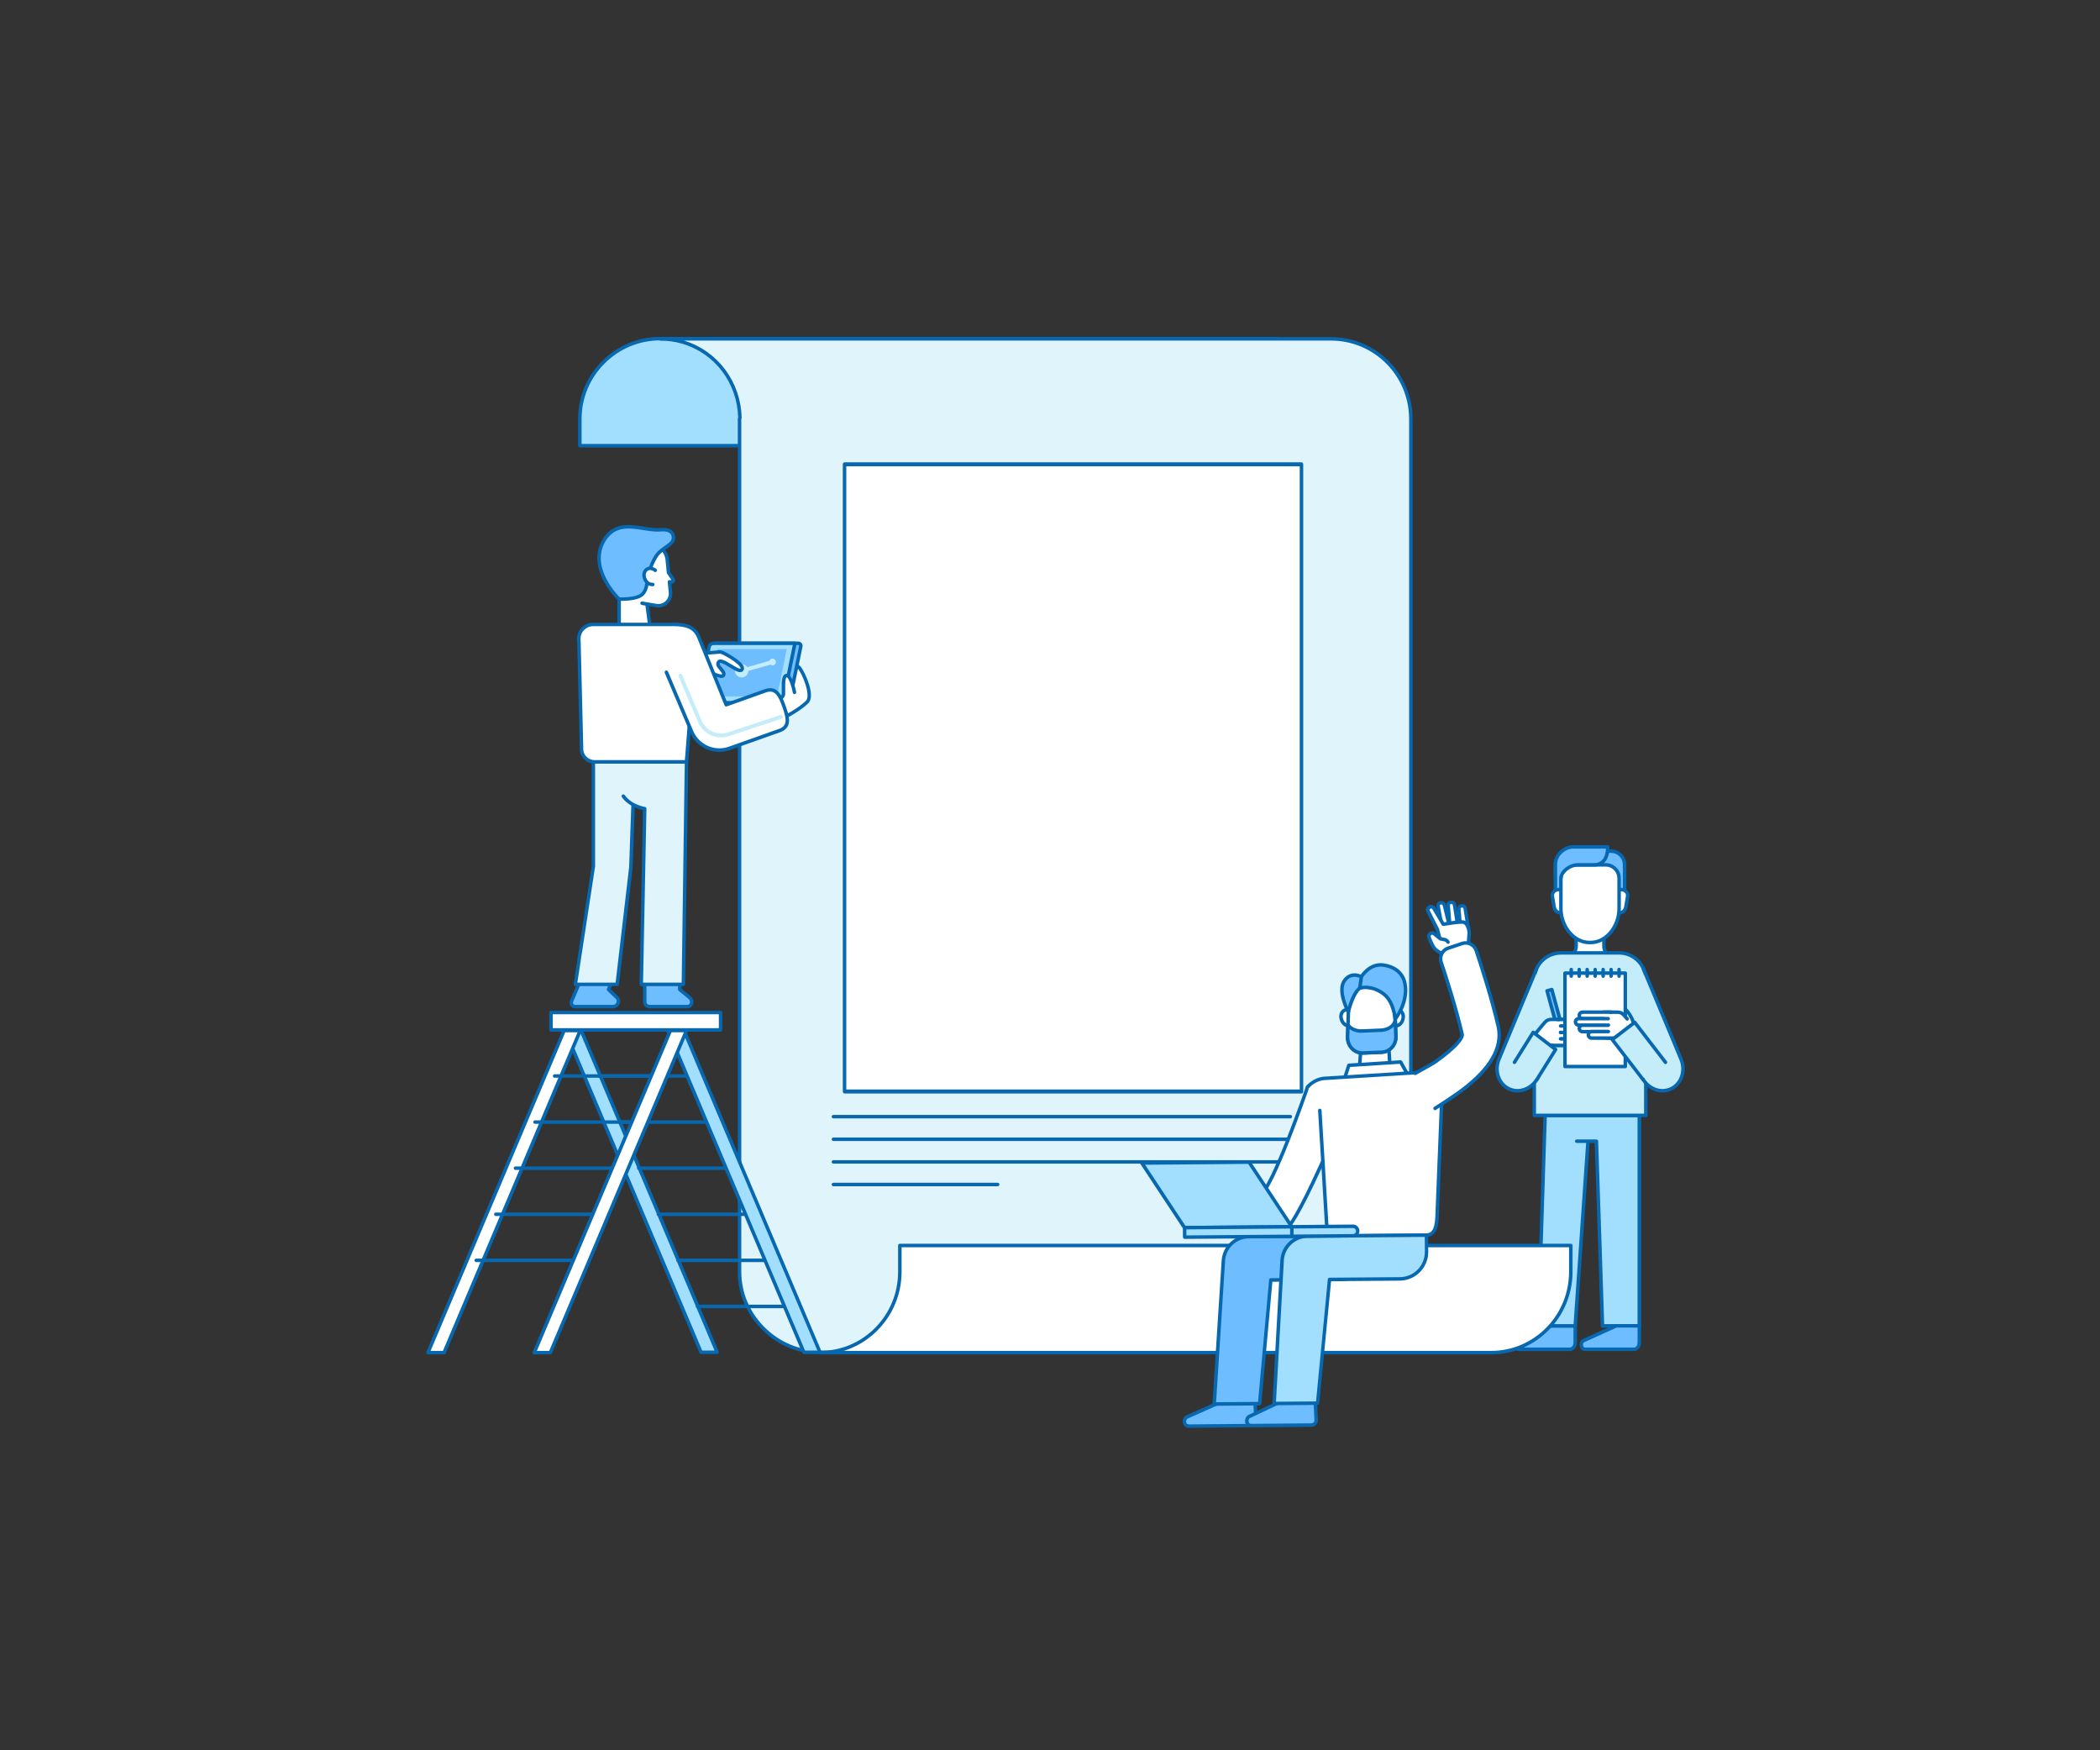 <?xml version="1.0" encoding="utf-8"?>
<!-- Generator: Adobe Illustrator 24.1.3, SVG Export Plug-In . SVG Version: 6.00 Build 0)  -->
<svg version="1.1" id="Layer_1" xmlns="http://www.w3.org/2000/svg" xmlns:xlink="http://www.w3.org/1999/xlink" x="0px" y="0px"
	 viewBox="0 0 6000 5000" style="enable-background:new 0 0 6000 5000;" xml:space="preserve">
<rect x="0" y="0" width="6000" height="5000" fill="#333333" stroke="none"/>
<style type="text/css">
	.st0{fill:#6EBDFF;}
	.st1{fill:#0868AF;}
	.st2{fill:#C5EDF9;}
	.st3{fill:#A2DFFF;}
	.st4{fill:#FFFFFF;}
	.st5{fill:#E0F4FC;}
</style>
<g>
	<g>
		<g>
			<path class="st0" d="M4334.5,3830.3c-9.6,6.6-5.7,24.2,5.3,24.2h145c8.7,0,15.7-8.5,15.7-19v-47.9h-68.5L4334.5,3830.3z"/>
			<path class="st1" d="M4500.6,3782.5h-68.5c-0.7,0-1.4,0.1-2,0.4l-97.6,42.8c-0.3,0.1-0.6,0.3-0.8,0.5c-6.5,4.4-9.2,13.3-6.6,21.5
				c2.3,7.3,7.9,11.8,14.8,11.8h145c11.4,0,20.7-10.8,20.7-24v-47.9C4505.6,3784.8,4503.4,3782.5,4500.6,3782.5z M4495.6,3835.5
				c0,7.7-4.8,14-10.7,14h-145c-3.5,0-4.9-3.7-5.2-4.8c-1-3.2-0.6-7.6,2.4-10l96.1-42.1h62.4V3835.5z"/>
		</g>
		<g>
			<polygon class="st2" points="4597.8,3787.5 4683.7,3787.5 4683.7,3186.3 4556.1,3186.3 			"/>
			<path class="st1" d="M4683.7,3181.3h-127.6c-1.4,0-2.7,0.6-3.7,1.6c-0.9,1-1.4,2.4-1.3,3.8l41.7,601.3c0.2,2.6,2.4,4.7,5,4.7
				h85.9c2.8,0,5-2.2,5-5v-601.3C4688.7,3183.5,4686.4,3181.3,4683.7,3181.3z M4678.7,3782.5h-76.2l-41.1-591.3h117.3V3782.5z"/>
		</g>
		<g>
			<g>
				<polygon class="st3" points="4395.3,3787.5 4500.6,3787.5 4542.3,3186.3 4414.7,3186.3 				"/>
				<path class="st1" d="M4542.3,3181.3h-127.6c-2.7,0-4.9,2.1-5,4.8l-19.4,601.3c0,1.4,0.5,2.7,1.4,3.6c0.9,1,2.2,1.5,3.6,1.5
					h105.3c2.6,0,4.8-2,5-4.7l41.7-601.3c0.1-1.4-0.4-2.7-1.3-3.8C4545.1,3181.8,4543.7,3181.3,4542.3,3181.3z M4495.9,3782.5h-95.5
					l19.1-591.3H4537L4495.9,3782.5z"/>
			</g>
		</g>
		<g>
			<polygon class="st3" points="4504.8,3260 4561.2,3260 4578.5,3787.5 4683.7,3787.5 4683.7,3186.3 4414.7,3186.3 			"/>
			<path class="st1" d="M4683.7,3181.3h-269c-2.8,0-5,2.2-5,5s2.2,5,5,5h264v591.3h-95.3l-17.2-522.7c-0.1-2.7-2.3-4.8-5-4.8h-56.3
				c-2.8,0-5,2.2-5,5s2.2,5,5,5h51.5l17.2,522.7c0.1,2.7,2.3,4.8,5,4.8h105.2c2.8,0,5-2.2,5-5v-601.3
				C4688.7,3183.5,4686.4,3181.3,4683.7,3181.3z"/>
		</g>
		<g>
			<path class="st0" d="M4523.2,3830.3c-9.2,6.6-5.5,24.2,5.1,24.2h140.1c8.4,0,15.2-8.5,15.2-19v-47.9h-66.2L4523.2,3830.3z"/>
			<path class="st1" d="M4683.7,3782.5h-66.2c-0.7,0-1.4,0.2-2.1,0.4l-94.3,42.8c-0.3,0.1-0.6,0.3-0.8,0.5c-6.4,4.5-9,13.5-6.3,21.7
				c2.3,7.1,7.8,11.5,14.4,11.5h140.1c11.1,0,20.2-10.8,20.2-24v-47.9C4688.7,3784.8,4686.4,3782.5,4683.7,3782.5z M4678.7,3835.5
				c0,7.6-4.7,14-10.2,14h-140.1c-3.1,0-4.5-3.5-4.8-4.6c-1.1-3.4-0.6-7.9,2.3-10.3l92.8-42.1h60.1V3835.5z"/>
		</g>
	</g>
	<g>
		<g>
			<path class="st0" d="M4602.9,2431.4h-120.1c-21.4,0-38.8,17.4-38.8,38.8V2591h197.7v-120.8
				C4641.7,2448.8,4624.3,2431.4,4602.9,2431.4z"/>
			<path class="st1" d="M4602.9,2426.4h-120.1c-24.2,0-43.8,19.6-43.8,43.8V2591c0,2.8,2.2,5,5,5h197.7c2.8,0,5-2.2,5-5v-120.8
				C4646.7,2446.1,4627,2426.4,4602.9,2426.4z M4636.7,2586H4449v-115.8c0-18.6,15.2-33.8,33.8-33.8h120.1
				c18.6,0,33.8,15.2,33.8,33.8V2586z"/>
		</g>
		<g>
			<path class="st4" d="M4582.6,2702.8v-50.9H4543h-39.6v50.9c0,20.7-19.9,37.5-44.5,37.5h84.1h84.1
				C4602.5,2740.3,4582.6,2723.5,4582.6,2702.8z"/>
			<path class="st1" d="M4627.1,2735.3c-21.8,0-39.5-14.6-39.5-32.5v-50.9c0-2.8-2.2-5-5-5h-79.3c-2.8,0-5,2.2-5,5v50.9
				c0,17.9-17.7,32.5-39.5,32.5c-2.8,0-5,2.2-5,5s2.2,5,5,5h168.3c2.8,0,5-2.2,5-5S4629.9,2735.3,4627.1,2735.3z M4490.7,2735.3
				c10.8-7.8,17.6-19.5,17.6-32.5v-45.9h69.3v45.9c0,13,6.9,24.7,17.6,32.5H4490.7z"/>
		</g>
		<g>
			<path class="st2" d="M4626.1,2722.1h-166.3c-42.1,0-76.2,34.1-76.2,76.2v388h155.9h162.8v-388
				C4702.3,2756.2,4668.2,2722.1,4626.1,2722.1z"/>
			<path class="st1" d="M4626.1,2717.1h-166.3c-44.8,0-81.2,36.4-81.2,81.2v388c0,2.8,2.2,5,5,5h318.7c2.8,0,5-2.2,5-5v-388
				C4707.3,2753.5,4670.9,2717.1,4626.1,2717.1z M4697.3,3181.3h-308.7v-383c0-39.3,32-71.2,71.2-71.2h166.3
				c39.3,0,71.2,32,71.2,71.2V3181.3z"/>
		</g>
		<g>
			<path class="st2" d="M4282.9,3025.2c-14.4,34.6-0.6,73.3,30.8,86.4l0,0c31.4,13.1,68.6-4.3,83-38.9l-6.9-304.2L4282.9,3025.2z"/>
			<path class="st1" d="M4398.7,3068c-2.5-1.1-5.5,0.1-6.5,2.7c-6.5,15.6-18.1,27.9-32.6,34.7c-14.4,6.7-30,7.3-43.9,1.5
				c-13.9-5.8-24.5-17.2-29.8-32.2c-5.4-15.1-4.8-32.1,1.7-47.6l107-256.7c1.1-2.5-0.1-5.5-2.7-6.5c-2.5-1.1-5.5,0.1-6.5,2.7
				l-107,256.7c-7.5,17.9-8.1,37.4-1.9,54.9c6.3,17.7,18.9,31.2,35.4,38.1c7.6,3.2,15.7,4.8,23.8,4.8c9.5,0,19-2.1,28.1-6.4
				c16.8-7.9,30.2-22.1,37.6-40C4402.5,3072,4401.3,3069.1,4398.7,3068z"/>
		</g>
		<g>
			<g>
				
					<rect x="4437.5" y="2826.4" transform="matrix(0.965 -0.263 0.263 0.965 -604.939 1272.42)" class="st0" width="14.2" height="133.4"/>
				<path class="st1" d="M4438.6,2825.5c-0.7-2.7-3.5-4.2-6.1-3.5l-13.7,3.7c-1.3,0.3-2.4,1.2-3,2.3c-0.7,1.2-0.8,2.5-0.5,3.8
					l35.1,128.7c0.3,1.3,1.2,2.4,2.3,3c0.8,0.4,1.6,0.7,2.5,0.7c0.4,0,0.9-0.1,1.3-0.2l13.7-3.7c2.7-0.7,4.2-3.5,3.5-6.1
					L4438.6,2825.5z M4458.8,2953.1l-32.5-119l4-1.1l32.5,119L4458.8,2953.1z"/>
			</g>
			<g>
				<path class="st4" d="M4472.6,2912.3h-40.9c-6.7,0-13.1,2.9-17.5,8.1l-9.7,11.3l-38.8,46.9l55.6,22.8l11.7-15h50.6l-1.6-67.8
					L4472.6,2912.3z"/>
				<path class="st1" d="M4484.7,2914.4l-9.3-6.3c-0.8-0.6-1.8-0.9-2.8-0.9h-40.9c-8.2,0-16,3.6-21.3,9.8l-9.8,11.4l-38.8,46.9
					c-1.8,2.1-1.5,5.3,0.7,7c2.1,1.8,5.3,1.5,7-0.7l38.8-46.9l9.7-11.3c3.4-4,8.4-6.3,13.7-6.3h39.4l5.9,4l1.5,60.1h-45.4
					c-1.5,0-3,0.7-3.9,1.9l-11.7,15c-1.7,2.2-1.3,5.3,0.9,7c0.9,0.7,2,1.1,3.1,1.1c1.5,0,3-0.7,3.9-1.9l10.2-13.1h48.1
					c1.3,0,2.6-0.5,3.6-1.5c0.9-1,1.5-2.3,1.4-3.6l-1.6-67.8C4486.8,2916.8,4486,2915.3,4484.7,2914.4z"/>
			</g>
			<g>
				<g>
					<path class="st4" d="M4488.5,2912.3h-38l21.7,18.5h16.3c5.1,0,9.3-4.1,9.3-9.3C4497.8,2916.4,4493.6,2912.3,4488.5,2912.3z"/>
					<path class="st1" d="M4488.5,2907.3h-38c-2.8,0-5,2.2-5,5s2.2,5,5,5h38c2.4,0,4.3,1.9,4.3,4.3s-1.9,4.3-4.3,4.3h-16.3
						c-2.8,0-5,2.2-5,5s2.2,5,5,5h16.3c7.9,0,14.3-6.4,14.3-14.3S4496.4,2907.3,4488.5,2907.3z"/>
				</g>
				<g>
					<path class="st4" d="M4488.5,2949.3h-29.6v18.5h29.6c5.1,0,9.3-4.1,9.3-9.3l0,0C4497.8,2953.5,4493.6,2949.3,4488.5,2949.3z"/>
					<path class="st1" d="M4488.5,2944.3h-29.6c-2.8,0-5,2.2-5,5s2.2,5,5,5h29.6c2.4,0,4.3,1.9,4.3,4.3s-1.9,4.3-4.3,4.3h-29.6
						c-2.8,0-5,2.2-5,5s2.2,5,5,5h29.6c7.9,0,14.3-6.4,14.3-14.3S4496.4,2944.3,4488.5,2944.3z"/>
				</g>
				<g>
					<path class="st4" d="M4483.5,2967.8h-24.6l-25.9,18.5h50.6c5.1,0,9.3-4.1,9.3-9.3S4488.6,2967.8,4483.5,2967.8z"/>
					<path class="st1" d="M4483.5,2962.8h-24.6c-2.8,0-5,2.2-5,5s2.2,5,5,5h24.6c2.4,0,4.3,1.9,4.3,4.3s-1.9,4.3-4.3,4.3h-50.6
						c-2.8,0-5,2.2-5,5s2.2,5,5,5h50.6c7.9,0,14.3-6.4,14.3-14.3S4491.4,2962.8,4483.5,2962.8z"/>
				</g>
				<g>
					<path class="st4" d="M4493.1,2930.8h-34.3v18.5h34.3c4.3,0,7.8-4.1,7.8-9.3S4497.5,2930.8,4493.1,2930.8z"/>
					<path class="st1" d="M4493.1,2925.8h-34.3c-2.8,0-5,2.2-5,5s2.2,5,5,5h34.3c1.3,0,2.8,1.8,2.8,4.3c0,2.5-1.5,4.3-2.8,4.3h-34.3
						c-2.8,0-5,2.2-5,5s2.2,5,5,5h34.3c7.1,0,12.8-6.4,12.8-14.3C4506,2932.2,4500.2,2925.8,4493.1,2925.8z"/>
				</g>
			</g>
		</g>
		<g>
			<path class="st4" d="M4643.3,2882.5c-16-15.1-33-23.3-33-23.3l-3,55.6l58.5,41.9l3.7-25.2
				C4669.6,2931.4,4664.8,2902.9,4643.3,2882.5z"/>
			<path class="st1" d="M4646.8,2878.9c-16.3-15.5-33.5-23.9-34.2-24.2c-1.5-0.7-3.3-0.7-4.7,0.2c-1.4,0.9-2.4,2.4-2.4,4l-3,55.6
				c-0.1,1.7,0.7,3.3,2.1,4.3l58.5,41.9c0.9,0.6,1.9,0.9,2.9,0.9c0.7,0,1.3-0.1,2-0.4c1.6-0.7,2.7-2.1,3-3.9l3.7-25.2
				c0.1-0.5,0.1-1,0-1.6C4674.4,2929.4,4669.2,2900.2,4646.8,2878.9z M4662.2,2947.8l-49.7-35.5l2.4-44.9c6.2,3.7,15.8,10.1,25,18.7
				c18.1,17.2,23.8,41,24.7,45.4L4662.2,2947.8z"/>
		</g>
		<g>
			<path class="st2" d="M4695.7,2768.5l-6.9,304.2c14.4,34.6,51.6,52,83,38.9l0,0c31.4-13.1,45.2-51.8,30.8-86.4L4695.7,2768.5z"/>
			<path class="st1" d="M4700.3,2766.6c-1.1-2.5-4-3.8-6.5-2.7c-2.5,1.1-3.8,4-2.7,6.5l107,256.7c6.5,15.6,7.1,32.5,1.7,47.6
				c-5.3,15-15.9,26.4-29.8,32.2c-13.9,5.8-29.5,5.3-43.9-1.5c-14.6-6.8-26.1-19.2-32.6-34.7c-1.1-2.5-4-3.8-6.5-2.7
				c-2.5,1.1-3.8,4-2.7,6.5c7.5,17.9,20.8,32.1,37.6,40c9.1,4.3,18.7,6.4,28.1,6.4c8.1,0,16.2-1.6,23.8-4.8
				c33.9-14.1,49-55.8,33.5-92.9L4700.3,2766.6z"/>
		</g>
		<g>
			<rect x="4471.4" y="2779.9" class="st4" width="172.3" height="266.8"/>
			<path class="st1" d="M4643.7,2774.9h-172.3c-2.8,0-5,2.2-5,5v266.8c0,2.8,2.2,5,5,5h172.3c2.8,0,5-2.2,5-5v-266.8
				C4648.7,2777.1,4646.5,2774.9,4643.7,2774.9z M4638.7,3041.7h-162.3v-256.8h162.3V3041.7z"/>
		</g>
		<g>
			<path class="st4" d="M4622.1,2891.4h-40.9l-9.3,6.3l4.8,66.3l70,4.8l2.5-58.1l-9.7-11.3
				C4635.2,2894.4,4628.8,2891.4,4622.1,2891.4z"/>
			<path class="st1" d="M4643.4,2896.2c-5.3-6.2-13.1-9.8-21.3-9.8h-40.9c-1,0-2,0.3-2.8,0.9l-9.3,6.3c-1.5,1-2.3,2.7-2.2,4.5
				l4.8,66.3c0.2,2.5,2.2,4.5,4.6,4.6l70,4.8c0.1,0,0.2,0,0.3,0c2.6,0,4.8-2,5-4.7c0.2-2.8-1.9-5.1-4.6-5.3l-65.7-4.5l-4.3-59.1
				l5.6-3.8h39.4c5.3,0,10.3,2.3,13.7,6.3l9.7,11.3c1.8,2.1,5,2.3,7,0.5c2.1-1.8,2.3-5,0.5-7.1L4643.4,2896.2z"/>
		</g>
		<g>
			<g>
				<path class="st4" d="M4512.3,2900.7c0,5.1,4.1,9.3,9.3,9.3h60l21.7-18.5h-81.7C4516.4,2891.4,4512.3,2895.6,4512.3,2900.7z"/>
				<path class="st1" d="M4603.2,2886.4h-81.7c-7.9,0-14.3,6.4-14.3,14.3s6.4,14.3,14.3,14.3h60c2.8,0,5-2.2,5-5s-2.2-5-5-5h-60
					c-2.4,0-4.3-1.9-4.3-4.3s1.9-4.3,4.3-4.3h81.7c2.8,0,5-2.2,5-5S4606,2886.4,4603.2,2886.4z"/>
			</g>
			<g>
				<path class="st4" d="M4512.3,2937.7L4512.3,2937.7c0,5.1,4.1,9.3,9.3,9.3h73.4v-18.5h-73.4
					C4516.4,2928.5,4512.3,2932.6,4512.3,2937.7z"/>
				<path class="st1" d="M4521.5,2933.5h73.4c2.8,0,5-2.2,5-5s-2.2-5-5-5h-73.4c-7.9,0-14.3,6.4-14.3,14.3s6.4,14.3,14.3,14.3h73.4
					c2.8,0,5-2.2,5-5s-2.2-5-5-5h-73.4c-2.4,0-4.3-1.9-4.3-4.3S4519.2,2933.5,4521.5,2933.5z"/>
			</g>
			<g>
				<path class="st4" d="M4547.4,2947c-5.1,0-9.3,4.1-9.3,9.3s4.1,9.3,9.3,9.3h73.4l-25.9-18.5H4547.4z"/>
				<path class="st1" d="M4620.8,2960.5h-73.4c-2.4,0-4.3-1.9-4.3-4.3s1.9-4.3,4.3-4.3h47.5c2.8,0,5-2.2,5-5s-2.2-5-5-5h-47.5
					c-7.9,0-14.3,6.4-14.3,14.3s6.4,14.3,14.3,14.3h73.4c2.8,0,5-2.2,5-5S4623.6,2960.5,4620.8,2960.5z"/>
			</g>
			<g>
				<path class="st4" d="M4501.3,2919.2c0,5.1,4.1,9.3,9.3,9.3h84.3v-18.5h-84.3C4505.5,2909.9,4501.3,2914.1,4501.3,2919.2z"/>
				<path class="st1" d="M4510.6,2914.9h84.3c2.8,0,5-2.2,5-5s-2.2-5-5-5h-84.3c-7.9,0-14.3,6.4-14.3,14.3s6.4,14.3,14.3,14.3h84.3
					c2.8,0,5-2.2,5-5s-2.2-5-5-5h-84.3c-2.4,0-4.3-1.9-4.3-4.3S4508.2,2914.9,4510.6,2914.9z"/>
			</g>
		</g>
		<g>
			
				<rect x="4642.1" y="2930" transform="matrix(0.792 -0.61 0.61 0.792 -859.285 3478.94)" class="st2" width="80.9" height="144.2"/>
			<path class="st1" d="M4674.5,2917.3c-0.8-1.1-2-1.7-3.3-1.9c-1.3-0.2-2.6,0.2-3.7,1l-64.1,49.3c-2.2,1.7-2.6,4.8-0.9,7l88,114.3
				c1,1.3,2.5,2,4,2c1.1,0,2.1-0.3,3-1c2.2-1.7,2.6-4.8,0.9-7l-84.9-110.3l56.2-43.2l84.9,110.3c1.7,2.2,4.8,2.6,7,0.9
				c2.2-1.7,2.6-4.8,0.9-7L4674.5,2917.3z"/>
		</g>
		<g>
			<polygon class="st2" points="4327.1,3034.6 4391.2,3084 4444.8,2998.2 4380.7,2948.9 			"/>
			<path class="st1" d="M4447.8,2994.3l-64.1-49.3c-1.1-0.9-2.5-1.2-3.9-1c-1.4,0.2-2.6,1.1-3.4,2.3l-53.6,85.7
				c-1.5,2.3-0.8,5.4,1.6,6.9c2.3,1.5,5.4,0.7,6.9-1.6l50.6-81.1l56.1,43.2l-51.2,81.9c-1.5,2.3-0.8,5.4,1.6,6.9
				c0.8,0.5,1.7,0.8,2.6,0.8c1.7,0,3.3-0.8,4.2-2.4l53.6-85.7C4450.4,2998.7,4449.8,2995.8,4447.8,2994.3z"/>
		</g>
		<g>
			<g>
				<path class="st4" d="M4632.4,2541.2h-25c-1.1,0-1.9,0.9-1.9,2l-4.9,62.3c0,1.1,0.9,2,1.9,2h25c10,0,16.5-7.8,18-18.6l4.9-29.2
					C4651.9,2549.3,4642.4,2541.2,4632.4,2541.2z"/>
				<path class="st1" d="M4632.4,2536.2h-25c-3.7,0-6.8,3-6.9,6.8l-4.8,62.2c0,0.1,0,0.3,0,0.4c0,3.9,3.1,7,6.9,7h25
					c11.9,0,20.9-9,23-22.8l4.8-29.1c0-0.1,0-0.1,0-0.2c0.8-5.9-1-11.6-5-16.1C4646,2539.2,4639.3,2536.2,4632.4,2536.2z
					 M4645.5,2559.1l-4.8,29.1c0,0,0,0.1,0,0.1c-0.5,3.4-2.9,14.3-13.1,14.3h-21.6l4.4-56.3h22.1c3.9,0,8,1.8,10.5,4.7
					C4644.4,2552.6,4646,2555.3,4645.5,2559.1z"/>
			</g>
			<g>
				<path class="st4" d="M4478.2,2541.2h-25c-10,0-19.4,8.1-18,18.6l4.9,29.2c1.6,10.8,8.1,18.6,18,18.6h25c1.1,0,1.9-0.9,1.9-2
					l-4.9-62.3C4480.1,2542.1,4479.2,2541.2,4478.2,2541.2z"/>
				<path class="st1" d="M4485.1,2543c-0.1-3.7-3.2-6.8-6.9-6.8h-25c-6.8,0-13.6,3-18,8.1c-4,4.6-5.8,10.3-5,16.1c0,0.1,0,0.1,0,0.2
					l4.8,29.1c2,13.9,11,22.8,23,22.8h25c3.8,0,6.9-3.1,6.9-7c0-0.1,0-0.3,0-0.4L4485.1,2543z M4458.1,2602.5
					c-10.2,0-12.6-11-13.1-14.3c0,0,0-0.1,0-0.1l-4.8-29.1c-0.5-3.8,1.1-6.5,2.6-8.2c2.5-2.9,6.5-4.7,10.5-4.7h22.1l4.4,56.3H4458.1
					z"/>
			</g>
		</g>
		<g>
			<path class="st4" d="M4587.8,2470.6h-33.6h-56.3c-21.1,0-38.2,17.1-38.2,38.2l0,0v86.9c0,50.8,36.7,96.8,81.5,96.8h3.3
				c44.8,0,81.5-46,81.5-96.8v-86.9C4626,2487.7,4608.9,2470.6,4587.8,2470.6z"/>
			<path class="st1" d="M4587.8,2465.6h-89.9c-23.8,0-43.2,19.4-43.2,43.2v86.9c0,25.6,9.1,51.3,25.1,70.6
				c16.6,20.1,38.5,31.2,61.4,31.2h3.3c23,0,44.8-11.1,61.4-31.2c15.9-19.3,25.1-45,25.1-70.6v-86.9
				C4631,2485,4611.6,2465.6,4587.8,2465.6z M4621,2595.7c0,23.3-8.3,46.7-22.8,64.2c-14.7,17.8-33.8,27.5-53.7,27.5h-3.3
				c-19.9,0-39-9.8-53.7-27.5c-14.5-17.5-22.8-40.9-22.8-64.2v-86.9c0-18.3,14.9-33.2,33.2-33.2h89.9c18.3,0,33.2,14.9,33.2,33.2
				V2595.7z"/>
		</g>
		<g>
			<path class="st0" d="M4494.2,2419.3c-21.4,0-50.5,19.2-50.2,51v39l15.7-0.4c0-14.6,20.6-38.2,50.1-38.2h44.5
				c43,0,39.1-51.4,39.1-51.4H4494.2z"/>
			<path class="st1" d="M4593.3,2414.3h-99.1c-13.6,0-28.6,6.7-39.3,17.4c-7.3,7.4-16,20.1-15.9,38.5v39c0,2.8,2.2,5,5,5s5-2.2,5-5
				v-39c-0.1-15.1,7-25.4,13-31.4c8.7-8.8,21.4-14.5,32.2-14.5h94.2c-0.2,7.5-1.7,22.5-10.7,32.2c-5.6,6.1-13.5,9.1-23.4,9.1h-44.5
				c-14.4,0-28.4,5.3-39.4,14.9c-9.7,8.5-15.7,19.3-15.7,28.4c0,2.8,2.2,5,5,5s5-2.2,5-5c0-11.4,17.6-33.2,45.1-33.2h44.5
				c12.8,0,23.2-4.2,30.8-12.3c15.2-16.5,13.4-43.3,13.3-44.4C4598.1,2416.3,4596,2414.3,4593.3,2414.3z"/>
		</g>
		<g>
			<path class="st1" d="M4625.9,2764.6c-2.8,0-5,2.2-5,5v18.9c0,2.8,2.2,5,5,5s5-2.2,5-5v-18.9
				C4630.9,2766.9,4628.7,2764.6,4625.9,2764.6z"/>
			<path class="st1" d="M4603.2,2764.6c-2.8,0-5,2.2-5,5v18.9c0,2.8,2.2,5,5,5s5-2.2,5-5v-18.9
				C4608.2,2766.9,4605.9,2764.6,4603.2,2764.6z"/>
			<path class="st1" d="M4580.4,2764.6c-2.8,0-5,2.2-5,5v18.9c0,2.8,2.2,5,5,5s5-2.2,5-5v-18.9
				C4585.4,2766.9,4583.1,2764.6,4580.4,2764.6z"/>
			<path class="st1" d="M4557.6,2764.6c-2.8,0-5,2.2-5,5v18.9c0,2.8,2.2,5,5,5s5-2.2,5-5v-18.9
				C4562.6,2766.9,4560.3,2764.6,4557.6,2764.6z"/>
			<path class="st1" d="M4534.8,2764.6c-2.8,0-5,2.2-5,5v18.9c0,2.8,2.2,5,5,5s5-2.2,5-5v-18.9
				C4539.8,2766.9,4537.5,2764.6,4534.8,2764.6z"/>
			<path class="st1" d="M4512,2764.6c-2.8,0-5,2.2-5,5v18.9c0,2.8,2.2,5,5,5s5-2.2,5-5v-18.9C4517,2766.9,4514.8,2764.6,4512,2764.6
				z"/>
			<path class="st1" d="M4489.2,2764.6c-2.8,0-5,2.2-5,5v18.9c0,2.8,2.2,5,5,5s5-2.2,5-5v-18.9
				C4494.2,2766.9,4492,2764.6,4489.2,2764.6z"/>
		</g>
	</g>
</g>
<g>
	<path class="st3" d="M3514.2,967.4H1886c-126.1,0-229.4,103.2-229.4,229.4v76.5h1173.1v-76.5c0-126.1,694.9-229.4,821-229.4h-107.3
		H3514.2z"/>
	<path class="st1" d="M3650.8,962.4H1886c-62.3,0-121.1,24.4-165.5,68.8c-44.4,44.4-68.8,103.2-68.8,165.5v76.5c0,2.8,2.2,5,5,5
		h1173.1c2.8,0,5-2.2,5-5v-76.5c0-26.5,37.2-55.7,107.4-84.4c61.1-25,145.9-49.4,251.8-72.7c189.9-41.7,394-67.3,456.8-67.3
		c2.8,0,5-2.2,5-5C3655.8,964.6,3653.6,962.4,3650.8,962.4z M3191.9,1029.8c-106.5,23.4-191.8,48-253.5,73.2
		c-35.4,14.5-62.9,29.2-81.6,43.7c-21.3,16.5-32,33.3-32,50v71.5H1661.7v-71.5c0-59.7,23.4-115.9,65.9-158.4
		c42.5-42.5,98.8-65.9,158.4-65.9h1644.8C3438.3,983.5,3312.2,1003.4,3191.9,1029.8z"/>
</g>
<g>
	<path class="st5" d="M4031.4,3636.8l-0.4-3.7V1196.7c0-125.9-102-228.7-227.9-228.7H1886c22.8,0,44.9,3.2,65.8,9.5
		c95.5,28.5,159.9,116.3,162.2,215.9l-1,3.4v2436.4c0,125.9,104.8,229.9,230.7,229.9h1917.1c-22.8,0-44.9-3.8-65.8-10.1
		C4099.5,3824.4,4033.7,3736.4,4031.4,3636.8z"/>
	<path class="st1" d="M4260.8,3858c-20.8,0-42.4-3.3-64.4-9.9c-45.7-13.6-85.2-41.2-114.2-79.6c-28.9-38.3-44.7-83.9-45.8-131.9
		c0-0.2,0-0.3,0-0.5l-0.4-3.4V1196.7c0-128.9-104.5-233.7-232.9-233.7H1886c-2.8,0-5,2.2-5,5s2.2,5,5,5c22.1,0,43.7,3.1,64.4,9.3
		c92.4,27.6,156,112.1,158.6,210.4l-0.8,2.6c-0.1,0.5-0.2,0.9-0.2,1.4v2436.4c0,62.2,24.7,121,69.6,165.7
		c44.8,44.6,103.8,69.2,166.1,69.2h1917.1c2.8,0,5-2.2,5-5S4263.5,3858,4260.8,3858z M2343.7,3858c-59.6,0-116.1-23.5-159-66.3
		c-43-42.8-66.7-99.1-66.7-158.6V1197.4l0.8-2.7c0.1-0.5,0.2-1,0.2-1.5c-2.3-102.7-68.5-191-164.7-220.2h1848.8
		c122.9,0,222.9,100.4,222.9,223.7v2436.4c0,0.2,0,0.4,0,0.6l0.4,3.4c1.2,50,17.7,97.5,47.8,137.4c30.3,40.2,71.6,68.9,119.3,83.2
		c0.3,0.1,0.6,0.2,0.9,0.3H2343.7z"/>
</g>
<g>
	<path class="st4" d="M2571,3633.1c0,126.1-101.1,230.9-227.3,230.9h1917.1c126.1,0,227.2-104.7,227.2-230.9V3558H2571V3633.1z"/>
	<path class="st1" d="M4488,3553H2571c-2.8,0-5,2.2-5,5v75.1c0,124.6-99.7,225.9-222.3,225.9c-2.8,0-5,2.2-5,5s2.2,5,5,5h1917.1
		c128,0,232.2-105.8,232.2-235.9V3558C4493,3555.2,4490.8,3553,4488,3553z M4483,3633.1c0,124.6-99.7,225.9-222.2,225.9H2410.7
		c95.5-29.3,165.3-119.5,165.3-225.9V3563h1907V3633.1z"/>
</g>
<g>
	<polygon class="st3" points="1614,2943 2003,3863 2049.1,3863 1660.1,2943 	"/>
	<path class="st1" d="M1664.8,2941.1c-0.8-1.9-2.6-3.1-4.6-3.1H1614c-1.7,0-3.2,0.8-4.2,2.2s-1.1,3.2-0.4,4.7l388.9,920
		c0.8,1.9,2.6,3.1,4.6,3.1h46.1c1.7,0,3.2-0.8,4.2-2.2s1.1-3.2,0.4-4.7L1664.8,2941.1z M2006.3,3858l-384.7-910h35.2l384.7,910
		H2006.3z"/>
</g>
<g>
	<polygon class="st4" points="1222.7,3864 1268.8,3864 1657.8,2944 1611.6,2944 	"/>
	<path class="st1" d="M1657.8,2939h-46.1c-2,0-3.8,1.2-4.6,3.1l-388.9,920c-0.7,1.5-0.5,3.3,0.4,4.7s2.5,2.2,4.2,2.2h46.1
		c2,0,3.8-1.2,4.6-3.1l388.9-920c0.7-1.5,0.5-3.3-0.4-4.7S1659.4,2939,1657.8,2939z M1265.5,3859h-35.2l384.7-910h35.2L1265.5,3859z
		"/>
</g>
<g>
	<path class="st1" d="M1928,2937.1h-271.1c-2.8,0-5,2.2-5,5s2.2,5,5,5H1928c2.8,0,5-2.2,5-5S1930.7,2937.1,1928,2937.1z"/>
	<path class="st1" d="M1984,3068.8H1713c-2.8,0-5,2.2-5,5s2.2,5,5,5H1984c2.8,0,5-2.2,5-5S1986.8,3068.8,1984,3068.8z"/>
	<path class="st1" d="M2208.2,3595.4h-271.1c-2.8,0-5,2.2-5,5s2.2,5,5,5h271.1c2.8,0,5-2.2,5-5S2211,3595.4,2208.2,3595.4z"/>
	<path class="st1" d="M2040.1,3200.4H1769c-2.8,0-5,2.2-5,5s2.2,5,5,5h271.1c2.8,0,5-2.2,5-5S2042.8,3200.4,2040.1,3200.4z"/>
	<path class="st1" d="M2264.2,3727.1h-271.1c-2.8,0-5,2.2-5,5s2.2,5,5,5h271.1c2.8,0,5-2.2,5-5S2267,3727.1,2264.2,3727.1z"/>
	<path class="st1" d="M2096.1,3332.1H1825c-2.8,0-5,2.2-5,5s2.2,5,5,5h271.1c2.8,0,5-2.2,5-5S2098.9,3332.1,2096.1,3332.1z"/>
	<path class="st1" d="M2152.2,3463.8h-271.1c-2.8,0-5,2.2-5,5s2.2,5,5,5h271.1c2.8,0,5-2.2,5-5S2154.9,3463.8,2152.2,3463.8z"/>
</g>
<g>
	<path class="st1" d="M1928,2937.1h-210.1c-2.8,0-5,2.2-5,5s2.2,5,5,5H1928c2.8,0,5-2.2,5-5S1930.7,2937.1,1928,2937.1z"/>
	<path class="st1" d="M1871.9,3068.8h-287.2c-2.8,0-5,2.2-5,5s2.2,5,5,5h287.2c2.8,0,5-2.2,5-5S1874.7,3068.8,1871.9,3068.8z"/>
	<path class="st1" d="M1647.8,3595.4h-287.2c-2.8,0-5,2.2-5,5s2.2,5,5,5h287.2c2.8,0,5-2.2,5-5S1650.5,3595.4,1647.8,3595.4z"/>
	<path class="st1" d="M1815.9,3200.4h-287.2c-2.8,0-5,2.2-5,5s2.2,5,5,5h287.2c2.8,0,5-2.2,5-5S1818.7,3200.4,1815.9,3200.4z"/>
	<path class="st1" d="M1759.9,3332.1h-287.2c-2.8,0-5,2.2-5,5s2.2,5,5,5h287.2c2.8,0,5-2.2,5-5S1762.6,3332.1,1759.9,3332.1z"/>
	<path class="st1" d="M1703.8,3463.8h-287.2c-2.8,0-5,2.2-5,5s2.2,5,5,5h287.2c2.8,0,5-2.2,5-5S1706.6,3463.8,1703.8,3463.8z"/>
</g>
<g>
	<rect x="1574.2" y="2892.5" class="st4" width="484.5" height="49.6"/>
	<path class="st1" d="M2058.8,2887.5h-484.5c-2.8,0-5,2.2-5,5v49.7c0,2.8,2.2,5,5,5h484.5c2.8,0,5-2.2,5-5v-49.7
		C2063.8,2889.7,2061.5,2887.5,2058.8,2887.5z M2053.8,2937.1h-474.5v-39.7h474.5V2937.1z"/>
</g>
<g>
	<polygon class="st3" points="1907.8,2943 2296.8,3863 2342.9,3863 1953.9,2943 	"/>
	<path class="st1" d="M1958.5,2941.1c-0.8-1.9-2.6-3.1-4.6-3.1h-46.1c-1.7,0-3.2,0.8-4.2,2.2s-1.1,3.2-0.4,4.7l388.9,920
		c0.8,1.9,2.6,3.1,4.6,3.1h46.1c1.7,0,3.2-0.8,4.2-2.2s1.1-3.2,0.4-4.7L1958.5,2941.1z M2300.1,3858l-384.7-910h35.2l384.7,910
		H2300.1z"/>
</g>
<g>
	<polygon class="st4" points="1526.4,3864 1572.5,3864 1961.4,2944 1915.3,2944 	"/>
	<path class="st1" d="M1961.4,2939h-46.1c-2,0-3.8,1.2-4.6,3.1l-388.9,920c-0.7,1.5-0.5,3.3,0.4,4.7s2.5,2.2,4.2,2.2h46.1
		c2,0,3.8-1.2,4.6-3.1l388.9-920c0.7-1.5,0.5-3.3-0.4-4.7S1963.1,2939,1961.4,2939z M1569.2,3859H1534l384.7-910h35.2L1569.2,3859z"
		/>
</g>
<g>
	<g>
		<g>
			<path class="st0" d="M1738.6,2826.7l15.8-38.6h-90.9l-31.3,73.8c-1.3,7.6,3.7,13.7,11.3,13.7h107.7c13.6,0,20.2-16.4,12-25.2
				L1738.6,2826.7z"/>
			<path class="st1" d="M1766.8,2846.8l-22.2-21.4l14.5-35.4c0.6-1.5,0.5-3.3-0.5-4.7c-0.9-1.4-2.5-2.2-4.2-2.2h-90.9
				c-2,0-3.8,1.2-4.6,3l-31.3,73.8c-0.1,0.3-0.3,0.7-0.3,1.1c-0.9,5.1,0.4,10.2,3.5,13.9c3.1,3.7,7.6,5.7,12.8,5.7h107.7
				c8.2,0,15.4-4.7,18.8-12.4c3.2-7.3,2-15.7-3.1-21.2C1766.9,2846.9,1766.9,2846.8,1766.8,2846.8z M1760.9,2864.2
				c-1.8,4-5.4,6.4-9.6,6.4h-107.7c-2.1,0-3.9-0.8-5.1-2.2c-1.1-1.3-1.6-3.2-1.4-5.2l29.8-70.1h80.1l-13,31.7
				c-0.8,1.9-0.3,4.1,1.2,5.5l24.6,23.6C1762.6,2857,1762.2,2861.3,1760.9,2864.2z"/>
		</g>
		<g>
			<path class="st0" d="M1971,2850.4l-28.9-23.7l0.5-38.6H1842v73.8c0,7.6,6.2,13.7,13.7,13.7h107.7
				C1977,2875.6,1980.7,2859.2,1971,2850.4z"/>
			<path class="st1" d="M1974.4,2846.7c-0.1-0.1-0.1-0.1-0.2-0.2l-27-22.2l0.5-36.2c0-1.3-0.5-2.6-1.4-3.6c-0.9-1-2.2-1.5-3.6-1.5
				H1842c-2.8,0-5,2.2-5,5v73.8c0,10.3,8.4,18.7,18.7,18.7h107.7c7.8,0,14.1-4.2,16.7-11.1
				C1983.2,2861.7,1980.8,2852.6,1974.4,2846.7z M1970.8,2865.9c-0.7,1.8-2.6,4.7-7.4,4.7h-107.7c-4.8,0-8.7-3.9-8.7-8.7v-68.8h90.6
				l-0.5,33.5c0,1.5,0.7,3,1.8,3.9l28.8,23.6C1971.6,2857.8,1972.1,2862.6,1970.8,2865.9z"/>
		</g>
		<g>
			<path class="st4" d="M2261.5,1937.7l-65.1,92l32.1,25.7c0,0,51-23.7,77.5-50.2c18.5-18.5-10.2-82.6-21.7-97
				C2269.2,1888.9,2261.5,1937.7,2261.5,1937.7z"/>
			<path class="st1" d="M2274.9,1899c-11.5,3-16.6,27.5-18.2,36.8l-64.4,91.1c-1.5,2.2-1.1,5.1,1,6.8l32.1,25.7
				c0.9,0.7,2,1.1,3.1,1.1c0.7,0,1.4-0.2,2.1-0.5c2.1-1,52.1-24.4,79-51.2c21.6-21.6-9.5-88.7-21.3-103.7
				C2283.2,1898.5,2278.2,1898.1,2274.9,1899z M2302.6,2001.7c-22.1,22.1-62.4,42.6-73.3,47.9l-26-20.8l62.4-88.2
				c0.4-0.6,0.7-1.4,0.9-2.1c0-0.1,1.3-8,3.7-16c3.5-11.2,6.6-13.8,7.3-13.8c0.2,0,1.3,0.4,3,2.6c5.6,7.1,15.3,26.4,21.2,45.4
				C2308.7,1978.9,2309,1995.3,2302.6,2001.7z"/>
		</g>
		<g>
			<path class="st0" d="M2281,1837.7h-234.2l-34.8,170l233.8-4.2l15.1-25l27.1-132.2C2288.9,1841.8,2285.6,1837.7,2281,1837.7z"/>
			<path class="st1" d="M2281,1832.7h-234.2c-2.4,0-4.4,1.7-4.9,4l-34.8,170c-0.3,1.5,0.1,3,1.1,4.2c1,1.1,2.4,1.8,3.8,1.8
				c0,0,0.1,0,0.1,0l233.8-4.2c1.7,0,3.3-0.9,4.2-2.4l15.1-25c0.3-0.5,0.5-1,0.6-1.6l27.1-132.2c0.7-3.6-0.2-7.3-2.5-10.1
				C2288.1,1834.3,2284.7,1832.7,2281,1832.7z M2283.1,1845.2l-26.9,131.4l-13.2,21.9l-224.8,4.1l32.7-159.8H2281
				c0.9,0,1.4,0.5,1.7,0.8C2282.9,1843.7,2283.3,1844.4,2283.1,1845.2z"/>
		</g>
		<g>
			<path class="st3" d="M2026.1,1847.7l-29.3,143.3c-1.8,8.6,4.8,16.6,13.5,16.6h226.1l34.8-170h-232.7
				C2032.4,1837.7,2027.3,1841.9,2026.1,1847.7z"/>
			<path class="st1" d="M2271.1,1832.7h-232.7c-8.3,0-15.6,5.9-17.2,14l-29.3,143.3c-1.1,5.6,0.3,11.3,3.9,15.7
				c3.6,4.4,8.9,6.9,14.6,6.9h226.1c2.4,0,4.4-1.7,4.9-4l34.8-170c0.3-1.5-0.1-3-1-4.2C2274,1833.3,2272.6,1832.7,2271.1,1832.7z
				 M2232.2,2002.6h-222c-2.7,0-5.1-1.2-6.8-3.2c-1.7-2.1-2.3-4.7-1.8-7.3l29.3-143.3c0.7-3.5,3.8-6.1,7.4-6.1H2265L2232.2,2002.6z"
				/>
		</g>
		<polygon class="st0" points="2022.3,1989.4 2220.1,1989.4 2247.8,1854.3 2050,1854.3 		"/>
		<g>
			<g>
				<path class="st4" d="M1795.4,1612.1l-26.4,66.6c0,0,0,125.8,0,136.3l90.9-3.5l-17.5-132.8L1795.4,1612.1z"/>
				<path class="st1" d="M1847.4,1678.1c-0.1-0.8-0.4-1.6-0.9-2.2l-47-66.6c-1.1-1.5-2.9-2.3-4.7-2.1c-1.8,0.2-3.4,1.4-4.1,3.1
					l-26.4,66.6c-0.2,0.6-0.4,1.2-0.4,1.8v136.3c0,1.4,0.6,2.7,1.5,3.6c0.9,0.9,2.2,1.4,3.5,1.4c0.1,0,0.1,0,0.2,0l90.9-3.5
					c1.4-0.1,2.7-0.7,3.6-1.8c0.9-1.1,1.3-2.5,1.1-3.9L1847.4,1678.1z M1774,1809.9v-130.2l22.6-57.1l41,58.1l16.6,126.2
					L1774,1809.9z"/>
			</g>
			<g>
				<path class="st4" d="M1910.1,1635.9l-3.7-37.4c-2.6-25.9-25.2-45.2-51.3-43.6l-75.8,4.6l55.2,163.7l40.8,6.8
					c22.6,3.8,42.7-15,40.4-37.8l-3-30h6.9c3.5,0,5.6-3.9,3.6-6.9L1910.1,1635.9z"/>
				<path class="st1" d="M1914.9,1634.1l-3.6-36.1c-2.9-28.7-27.7-49.9-56.5-48.1l-75.8,4.6c-2.8,0.2-4.9,2.5-4.7,5.3
					c0.2,2.8,2.5,4.8,5.3,4.7l75.8-4.6c23.4-1.4,43.6,15.8,46,39.1l3.7,37.4c0.1,0.8,0.4,1.6,0.8,2.3l12.5,18.5h-5.7
					c-1.4,0-2.8,0.6-3.7,1.6c-0.9,1-1.4,2.4-1.3,3.9l3,30c0.9,9.3-2.5,18.3-9.3,24.7c-6.8,6.4-16.1,9.2-25.3,7.7l-40.8-6.8
					c-2.7-0.5-5.3,1.4-5.8,4.1c-0.5,2.7,1.4,5.3,4.1,5.8l40.8,6.8c2.2,0.4,4.5,0.6,6.7,0.6c10,0,19.6-3.8,27.1-10.8
					c9.1-8.5,13.6-20.6,12.4-33l-2.4-24.5h1.4c3.5,0,6.7-1.9,8.3-5c1.6-3.1,1.4-6.8-0.5-9.7L1914.9,1634.1z"/>
			</g>
			<g>
				<path class="st0" d="M1887.1,1513.4c-50.1,4.3-120.9-36.6-161.1,29.7c-49.1,80.9,43.1,168.5,43.1,168.5c0.6-0.3,49,2,65.8-13.4
					c15.7-14.4,13.7-41.8,16.1-51.8c5.2-21.5,18.5-54.6,31.3-67.1c21.5-20.8,43.7-25.4,41.8-45.4
					C1922.4,1517,1908.2,1511.6,1887.1,1513.4z"/>
				<path class="st1" d="M1886.6,1508.4l0.4,5L1886.6,1508.4c-14,1.2-29.8-1.3-46.5-3.9c-41.4-6.5-88.2-13.9-118.5,36
					c-21,34.7-20,76,3,119.5c17.1,32.4,39.9,54.3,40.9,55.2c1,0.9,2.2,1.4,3.4,1.4c0.2,0,0.4,0,0.6,0c0.2,0,0.4,0,0.7,0
					c0.4,0,0.9,0,1.5,0c33.4,0,55.7-4.9,66.4-14.7c13.3-12.2,15.2-32,16.4-45.1c0.4-3.8,0.7-7.2,1.2-9.2c5.4-22.4,18.7-53.8,30-64.7
					c7.1-6.8,14.3-11.9,20.7-16.4c13-9.1,24.2-17,22.6-33.1C1927.8,1520.5,1919.4,1505.6,1886.6,1508.4z M1771.5,1716
					C1771.5,1716,1771.5,1716,1771.5,1716S1771.5,1716,1771.5,1716z M1771.5,1716C1771.5,1716,1771.5,1716,1771.5,1716
					C1771.5,1716,1771.5,1716,1771.5,1716z M1771.5,1716C1771.5,1716,1771.5,1716,1771.5,1716C1771.5,1716,1771.5,1716,1771.5,1716z
					 M1900.6,1558.3c-6.7,4.7-14.2,10-21.9,17.4c-14.4,14-27.8,49.1-32.7,69.5c-0.7,2.8-1,6.4-1.4,10.6
					c-1.1,12.3-2.7,29.1-13.2,38.7c-6,5.5-21.2,12.1-59.6,12.1c-0.3,0-0.6,0-0.8,0c-5.2-5.3-23.6-24.8-37.5-51.2
					c-21.5-40.8-22.6-77.7-3.3-109.7c26.8-44.2,68.3-37.6,108.4-31.3c17.3,2.7,33.7,5.3,48.9,4h0c12.8-1.1,30-0.6,31.6,16
					C1920,1544.2,1913.7,1549.1,1900.6,1558.3z"/>
			</g>
			<g>
				<path class="st4" d="M1840.4,1646.9c3.1,16.1,13.1,22.9,24.7,22.9l7.2-40.5c-4.6-3.6-10.1-5.9-15.2-5.9
					C1845.5,1623.4,1838.2,1635.5,1840.4,1646.9z"/>
				<path class="st1" d="M1875.4,1625.4c-5.7-4.4-12.3-6.9-18.3-6.9c-6.3,0-12.1,2.8-16.3,7.8c-4.8,5.8-6.8,13.9-5.3,21.6
					c3.2,16.9,14.3,26.9,29.6,26.9c2.8,0,5-2.2,5-5s-2.2-5-5-5c-10.6,0-17.4-6.5-19.8-18.8c-0.9-4.7,0.3-9.9,3.2-13.4
					c1.6-1.9,4.3-4.2,8.6-4.2c3.8,0,8.2,1.8,12.1,4.8c2.2,1.7,5.3,1.3,7-0.9C1877.9,1630.2,1877.5,1627.1,1875.4,1625.4z"/>
			</g>
		</g>
		<g>
			<g>
				<polygon class="st5" points="1695.4,2475.3 1643.9,2812.1 1763.5,2812.1 1802.6,2477.6 1809.1,2292.1 1824,2284.6 1871,2176.3 
					1695.4,2176.3 				"/>
				<path class="st1" d="M1871,2171.3h-175.6c-2.8,0-5,2.2-5,5v298.6l-51.4,336.4c-0.2,1.4,0.2,2.9,1.1,4c1,1.1,2.3,1.7,3.8,1.7
					h119.6c2.5,0,4.7-1.9,5-4.4l39.1-334.4c0-0.1,0-0.3,0-0.4l6.4-182.6l12.2-6.1c2.5-1.2,3.5-4.2,2.2-6.7c-1.2-2.5-4.2-3.5-6.7-2.2
					l-14.9,7.4c-1.6,0.8-2.7,2.5-2.8,4.3l-6.5,185.3l-38.6,329.8h-109.3l50.6-331c0-0.2,0.1-0.5,0.1-0.8v-294H1871c2.8,0,5-2.2,5-5
					S1873.8,2171.3,1871,2171.3z"/>
			</g>
			<g>
				<path class="st5" d="M1780.9,2274.3c21,29.8,61.1,35.8,61.1,35.8l-9.8,501.9h120.3l8.9-635.7H1842L1780.9,2274.3z"/>
				<path class="st1" d="M1961.4,2171.3H1842c-2.8,0-5,2.2-5,5s2.2,5,5,5h114.4l-8.8,625.7h-110.3l9.7-496.8c0-2.5-1.8-4.7-4.3-5
					c-0.4-0.1-38.2-6-57.7-33.8c-1.6-2.3-4.7-2.8-7-1.2c-2.3,1.6-2.8,4.7-1.2,7c18,25.6,48.7,34.6,60.1,37.1l-9.7,497.7
					c0,1.3,0.5,2.6,1.4,3.6s2.2,1.5,3.6,1.5h120.3c2.7,0,5-2.2,5-4.9l8.9-635.7c0-1.3-0.5-2.6-1.4-3.6
					C1964,2171.9,1962.7,2171.3,1961.4,2171.3z"/>
			</g>
		</g>
		<g>
			<path class="st4" d="M1927.7,1783.8h-233c-25,0-44.2,22.1-40.8,46.8l7.7,313.5c2.6,18.4,18.3,32.1,36.9,32.1h262.9l27.4-348.1
				C1990.7,1804.3,1951.7,1783.8,1927.7,1783.8z"/>
			<path class="st1" d="M1927.7,1778.8h-233c-13.4,0-26.1,5.8-34.8,15.9c-8.7,10-12.7,23.2-10.9,36.4l7.7,313.3c0,0.2,0,0.4,0,0.6
				c2.9,20.8,20.9,36.5,41.9,36.5h262.9c2.6,0,4.8-2,5-4.6l27.4-348.1c0.7-8.5-2.8-17.1-10.1-25
				C1970.9,1789.7,1946.2,1778.8,1927.7,1778.8z M1983.9,1827.8l-27.1,343.5h-258.2c-15.9,0-29.6-11.8-31.9-27.6l-7.7-313.2
				c0-0.2,0-0.4,0-0.6c-1.4-10.4,1.7-20.8,8.5-28.7c6.9-7.9,16.8-12.4,27.3-12.4h233c15.9,0,37.7,9.7,48.7,21.6
				C1981.8,1816.3,1984.3,1822.1,1983.9,1827.8z"/>
		</g>
		<circle class="st2" cx="2119" cy="1916.3" r="19"/>
		<path class="st2" d="M2205.8,1885.7l-88.3,25.2c-3,0.8-4.7,3.9-3.8,6.9c0.7,2.5,2.9,4,5.4,4c0.5,0,1-0.1,1.5-0.2l88.3-25.2
			c3-0.8,4.7-3.9,3.8-6.9C2211.8,1886.6,2208.7,1884.9,2205.8,1885.7z"/>
		<g>
			<path class="st4" d="M2070.5,1867.3c-3.5-1.8-9.6-6.2-19.5-4.4l-72.7,5.6l7.6,27.7c0,0,72.5,45.3,80.8,33.3
				c8.6-12.5-24.5-26.2-13.1-39c10.2-11.5,55.4,33.1,65.3,22.9C2130.6,1901.4,2085.7,1875.4,2070.5,1867.3z"/>
			<path class="st1" d="M2102.6,1881.1c-12.4-8.8-25.9-16.1-29.8-18.2c-0.3-0.2-0.7-0.4-1.1-0.6c-3.8-2.1-10.9-6.1-21.3-4.3
				l-72.5,5.6c-1.5,0.1-2.8,0.9-3.7,2.1c-0.9,1.2-1.1,2.8-0.7,4.2l7.6,27.7c0.3,1.2,1.1,2.2,2.2,2.9c0.2,0.1,18.5,11.5,37.6,21.4
				c15.4,7.9,30.4,14.7,40.4,14.7c4.2,0,7.5-1.2,9.5-4.1c6.4-9.2-1.5-18.2-7.3-24.8c-7.3-8.3-8.5-11-6.1-13.7
				c0.2-0.3,2.2-0.8,7.8,1.6c5.7,2.4,12.7,6.7,19.5,10.9c16.2,9.9,30.2,18.5,37.8,10.6c2.7-2.8,3.8-6.3,3.1-10.1
				C2124.5,1899.8,2117,1891.3,2102.6,1881.1z M2115.4,1910.1c-0.3,0.1-2.3,0.5-8.4-2.4c-5-2.4-11.1-6.1-17.1-9.7
				c-16.5-10.1-32-19.6-40-10.6c-8.9,10,0.1,20.2,6.1,27c5.7,6.4,8.1,9.8,6.8,12.2c-1.2,0.4-8.9,1.3-39.9-14.9
				c-14.5-7.6-28.1-15.8-32.7-18.6l-5.5-20l66.7-5.2c0.2,0,0.3,0,0.5-0.1c7-1.3,11.5,1.3,14.9,3.1c0.5,0.3,0.9,0.5,1.4,0.7
				c29.6,15.6,46.7,30.6,47.7,36.8C2115.9,1909.2,2115.8,1909.6,2115.4,1910.1z"/>
		</g>
		<g>
			<path class="st4" d="M2246.5,1929.9c-13.3,3.6-5.4,48.8-9,57.3c-3.6,8.4-23.5,18.7-23.5,18.7l16.9,42.2l11.5,2.4l27.7-72.3
				C2270,1978.1,2259.7,1926.3,2246.5,1929.9z"/>
			<path class="st1" d="M2253.6,1926.4c-2.7-1.7-5.6-2.1-8.4-1.4c-12.4,3.4-12.1,24.6-11.7,43.4c0.1,6.2,0.2,14.8-0.6,16.7
				c-2,4.7-13.6,12.3-21.2,16.2c-2.3,1.2-3.3,3.9-2.4,6.3l16.9,42.2c0.6,1.6,2,2.7,3.6,3l11.5,2.4c0.3,0.1,0.7,0.1,1,0.1
				c2.3,0,4.4-1.6,4.9-4c0.6-2.7-1.2-5.4-3.9-5.9l-8.8-1.9l-14.2-35.6c6.7-3.8,18.6-11.4,21.8-19c1.6-3.7,1.6-10,1.4-20.8
				c-0.1-7.8-0.3-16.7,0.6-23.6c1.2-9,3.5-9.9,3.7-10c0,0,4.7,1.2,11.2,21c3.8,11.6,6.1,23.2,6.1,23.3c0.5,2.7,3.2,4.5,5.9,3.9
				c2.7-0.5,4.5-3.2,3.9-5.9C2273.5,1970,2265.8,1934,2253.6,1926.4z"/>
		</g>
		<g>
			<path class="st4" d="M2186.8,1973.5l-111.9,39.9l-78.1-192.8c-12.5-30.8-39.3-36.8-75.4-36.8l-17.4,136.6l71.4,168.3
				c13.6,33.5,45.8,54,80.1,54c9.5,0,19.1-1.6,28.5-4.8l142.5-50.6c31.4-10.9,25-36.3,14.1-67.8
				C2229.6,1988.1,2218.2,1962.5,2186.8,1973.5z"/>
			<path class="st1" d="M2225,1977.2c-10.4-11.5-23.4-14.2-39.9-8.5l-107.4,38.3l-76.3-188.3c-13.4-33.2-41.7-40-80.1-40
				c-2.8,0-5,2.2-5,5c0,2.8,2.2,5,5,5c35.3,0,59.4,5.6,70.8,33.7l78.1,192.8c1,2.5,3.8,3.7,6.3,2.8l111.9-39.9
				c12.6-4.4,21.6-2.6,29.2,5.8c7.8,8.6,13.2,23.1,18.2,37.2c4.9,13.9,9.5,28.4,8.6,39.5c-0.9,10.7-6.9,17.5-19.6,21.9l-142.5,50.6
				c-8.7,3-17.7,4.6-26.8,4.6c-33.3,0-62.9-20-75.5-51l-71.4-168.3c-1.1-2.5-4-3.7-6.6-2.6c-2.5,1.1-3.7,4-2.7,6.6l71.4,168.2
				c14.1,34.7,47.3,57.2,84.7,57.2c10.2,0,20.4-1.7,30.2-5.1l142.5-50.6c16.5-5.7,25-15.7,26.3-30.5c1.1-13-3.9-28.7-9.1-43.6
				C2240,2002.8,2234.1,1987.2,2225,1977.2z"/>
		</g>
		<path class="st2" d="M2229.1,2042.7l-148.6,49.3c-6.5,2.3-13.2,3.4-20,3.4c-24.9,0-47-14.9-56.4-38.1l-54.8-129.2
			c-1.2-2.8-4.5-4.2-7.3-3c-2.8,1.2-4.2,4.5-3,7.3l54.8,129.1c11.1,27.3,37.2,45,66.7,45c8.1,0,16-1.4,23.6-4l148.5-49.2
			c2.9-1,4.5-4.1,3.5-7C2235.1,2043.3,2232,2041.7,2229.1,2042.7z"/>
		<path class="st2" d="M2207.3,1881.5c-5.3,0-9.6,4.3-9.6,9.6c0,5.3,4.3,9.6,9.6,9.6s9.6-4.3,9.6-9.6
			C2216.9,1885.8,2212.6,1881.5,2207.3,1881.5z"/>
	</g>
</g>
<g>
	<rect x="2413" y="1326.5" class="st4" width="1305.5" height="1791.7"/>
	<path class="st1" d="M3718.6,1320.7H2413c-2.8,0-5,2.6-5,5.7v1791.7c0,3.2,2.2,5.7,5,5.7h1305.5c2.8,0,5-2.6,5-5.7V1326.5
		C3723.6,1323.3,3721.3,1320.7,3718.6,1320.7z M3713.6,3112.4H2418V1332.2h1295.5V3112.4z"/>
</g>
<g>
	<g>
		<path class="st1" d="M3686.7,3184.9H2381.2c-2.8,0-5,2.2-5,5s2.2,5,5,5h1305.5c2.8,0,5-2.2,5-5S3689.5,3184.9,3686.7,3184.9z"/>
		<path class="st1" d="M3686.7,3249.5H2381.2c-2.8,0-5,2.2-5,5s2.2,5,5,5h1305.5c2.8,0,5-2.2,5-5S3689.5,3249.5,3686.7,3249.5z"/>
	</g>
	<g>
		<path class="st1" d="M3686.7,3314.2H2381.2c-2.8,0-5,2.2-5,5s2.2,5,5,5h1305.5c2.8,0,5-2.2,5-5S3689.5,3314.2,3686.7,3314.2z"/>
	</g>
	<g>
		<path class="st1" d="M2850.5,3378.8h-469.3c-2.8,0-5,2.2-5,5s2.2,5,5,5h469.3c2.8,0,5-2.2,5-5S2853.3,3378.8,2850.5,3378.8z"/>
	</g>
</g>
<g>
	<g>
		<path class="st0" d="M3492.1,4003l-102.7,45.7c-9.6,8.9-5.8,25.3,7.8,25.2l177.6-1.5c7.6-0.1,13.7-6.3,13.6-13.9l-2.6-56.3
			L3492.1,4003z"/>
		<path class="st1" d="M3590.8,4002c-0.1-2.7-2.3-4.8-5-4.8c0,0,0,0,0,0l-93.7,0.8c-0.7,0-1.4,0.2-2,0.4l-102.7,45.7
			c-0.5,0.2-1,0.5-1.4,0.9c-6.4,5.9-8.7,15.1-5.6,22.8c2.7,6.9,9,11,16.7,11c0.1,0,0.1,0,0.2,0l177.6-1.5
			c10.3-0.1,18.7-8.6,18.6-18.9c0-0.1,0-0.1,0-0.2L3590.8,4002z M3397.2,4073.9L3397.2,4073.9L3397.2,4073.9z M3574.7,4067.5
			l-177.6,1.5c0,0-0.1,0-0.1,0c-4.8,0-6.7-2.9-7.4-4.7c-1.2-3.1-0.9-7.7,2.6-11.3l100.9-44.9l87.9-0.7l2.4,51.4
			C3583.4,4063.5,3579.5,4067.4,3574.7,4067.5z"/>
	</g>
	<g>
		<path class="st0" d="M3664.2,4001.6l-96.6,45.7c-9.6,8.9-5.8,25.3,7.8,25.2l171.5-1.4c7.6-0.1,13.7-6.3,13.6-13.9l-2.6-56.3
			L3664.2,4001.6z"/>
		<path class="st1" d="M3762.9,4000.6c-0.1-2.7-2.3-4.8-5-4.8c0,0,0,0,0,0l-93.7,0.8c-0.7,0-1.4,0.2-2.1,0.5l-96.6,45.7
			c-0.5,0.2-0.9,0.5-1.3,0.9c-6.4,5.9-8.7,15.1-5.6,22.8c2.7,6.9,8.9,11,16.7,11c0.1,0,0.1,0,0.2,0l171.5-1.4c5,0,9.7-2,13.2-5.6
			c3.5-3.6,5.4-8.3,5.4-13.3c0-0.1,0-0.1,0-0.2L3762.9,4000.6z M3753.1,4063.4c-1.6,1.7-3.8,2.6-6.2,2.6l-171.5,1.4
			c-4.9,0-6.8-2.9-7.5-4.7c-1.2-3.1-0.9-7.7,2.6-11.3l94.8-44.9l87.8-0.7l2.4,51.4C3755.6,4059.6,3754.7,4061.8,3753.1,4063.4z"/>
	</g>
	<g>
		<g>
			<path class="st0" d="M3567.8,3532.8c-38.6,0.3-70.4,30.6-72.6,69.2l-26.1,408.9l129.7-1.1l32-353.3l201-1.6
				c42.4-0.3,76.5-35,76.2-77.4l-0.4-47.4L3567.8,3532.8z"/>
			<path class="st1" d="M3911.2,3526.4c-0.9-0.9-2.3-1.5-3.5-1.4l-339.9,2.8c-41.2,0.3-75.2,32.8-77.5,73.9l-26.1,408.9
				c-0.1,1.4,0.4,2.7,1.4,3.8c0.9,1,2.3,1.6,3.6,1.6c0,0,0,0,0,0l129.7-1.1c2.6,0,4.7-2,4.9-4.5l31.6-348.8l196.5-1.6
				c45.1-0.4,81.5-37.4,81.1-82.5l-0.4-47.4C3912.7,3528.6,3912.2,3527.3,3911.2,3526.4z M3831.9,3649.8l-201,1.6
				c-2.6,0-4.7,2-4.9,4.5l-31.6,348.8l-119.8,1l25.7-403.6c2-35.9,31.7-64.2,67.6-64.5l334.9-2.7l0.3,42.4
				C3903.4,3617,3871.5,3649.5,3831.9,3649.8z"/>
		</g>
		<g>
			<g>
				<path class="st4" d="M4137.8,2585.6c0.6,11.9,5,58.8,5,58.8l23.3,6.8c0,0-8.3-55.6-10.3-66.6S4137.3,2576.1,4137.8,2585.6z"/>
				<path class="st1" d="M4160.6,2583.7c-1.4-7.5-7.8-12.1-15.6-11.2c-7.5,0.9-12.6,6.5-12.3,13.4c0.6,11.9,4.8,57.1,5,59
					c0.3,2.8,2.7,4.8,5.4,4.5c2.8-0.3,4.8-2.7,4.5-5.4c0-0.5-4.3-46.9-4.9-58.6c-0.1-2.5,3.3-2.9,3.5-2.9c1.2-0.1,4-0.1,4.6,3.1
					c2,10.8,10.2,65.9,10.3,66.4c0.4,2.5,2.5,4.3,4.9,4.3c0.2,0,0.5,0,0.7-0.1c2.7-0.4,4.6-3,4.2-5.7
					C4170.6,2648.1,4162.6,2594.6,4160.6,2583.7z"/>
			</g>
			<g>
				<path class="st4" d="M4168.2,2595.8c0.6,11.9,5,58.8,5,58.8l23.3,6.8c0,0-8.3-55.6-10.3-66.6S4167.8,2586.3,4168.2,2595.8z"/>
				<path class="st1" d="M4191.1,2593.9c-1.4-7.5-7.8-12.1-15.6-11.2c-7.5,0.9-12.6,6.5-12.3,13.4c0.6,11.9,4.8,57.1,5,59
					c0.3,2.8,2.7,4.8,5.4,4.5c2.8-0.3,4.8-2.7,4.5-5.4c0-0.5-4.3-46.9-4.9-58.6c-0.1-2.5,3.3-2.9,3.5-2.9c1.2-0.1,4-0.1,4.6,3.1
					c2,10.8,10.2,65.9,10.3,66.4c0.4,2.5,2.5,4.3,4.9,4.3c0.2,0,0.5,0,0.7-0.1c2.7-0.4,4.6-3,4.2-5.7
					C4201.1,2658.3,4193.1,2604.8,4191.1,2593.9z"/>
			</g>
			<g>
				<path class="st4" d="M4177.9,2633.8c-6.7,0-15.7,0.8-24.5,1.9c-4,0.5-8,1.1-11.7,1.6c-10.3,1.5-18.2,3-18.2,3
					s-21.3-36.5-27.2-45.9c-6-9.4-20.3-0.9-16.2,7.7c5.1,10.8,26.7,52.6,26.7,52.6l11.7,44.7l75.1,28.7l4.1-64
					C4197.7,2664,4196.2,2633.9,4177.9,2633.8z"/>
				<path class="st1" d="M4177.9,2628.8c-6.1,0-14.5,0.6-25.1,1.9c-3.7,0.5-7.7,1-11.8,1.6c-6.2,0.9-11.6,1.8-15,2.4
					c-5.2-9-20.6-35.2-25.6-43.1c-4.1-6.4-11.8-8.3-18.6-4.5c-6.6,3.6-9.3,10.8-6.4,17c4.8,10.3,24,47.3,26.6,52.3l11.6,44.2
					c0.7,2.7,3.4,4.3,6.1,3.6c2.7-0.7,4.3-3.4,3.6-6.1l-11.7-44.7c-0.1-0.4-0.2-0.7-0.4-1c-0.2-0.4-21.7-41.8-26.6-52.4
					c-1-2.2,2-3.9,2.1-4c1-0.6,3.7-1.6,5.4,1.1c5.8,9.2,26.9,45.4,27.1,45.8c1.1,1.8,3.1,2.8,5.2,2.4c0.1,0,8-1.4,18.1-2.9
					c4-0.6,7.9-1.1,11.6-1.6c10.2-1.3,18.2-1.9,23.8-1.9c12.5,0.1,14.6,22.6,14.8,25.2l-4.1,63.7c-0.2,2.8,1.9,5.1,4.7,5.3
					c0.1,0,0.2,0,0.3,0c2.6,0,4.8-2,5-4.7l4.1-64c0-0.2,0-0.4,0-0.6c0-0.3-0.4-8.3-3.3-16.5
					C4194,2632.1,4184.8,2628.8,4177.9,2628.8z"/>
			</g>
			<g>
				<path class="st4" d="M4108.9,2588c1.9,11.8,11,58,11,58l18.6-11.3c0,0-8.8-38.8-11.9-49.5
					C4123.5,2574.5,4107.4,2578.7,4108.9,2588z"/>
				<path class="st1" d="M4131.4,2583.8c-2.1-7.3-9-11.3-16.6-9.6c-7.3,1.6-11.9,7.8-10.8,14.6c1.8,11.8,10.7,56.3,11,58.2
					c0.5,2.4,2.6,4,4.9,4c0.3,0,0.6,0,1-0.1c2.7-0.5,4.5-3.2,3.9-5.9c-0.1-0.5-9.1-46.2-11-57.8c-0.4-2.4,3-3.2,3.1-3.3
					c1.2-0.3,4-0.5,4.9,2.6c3,10.4,11.7,48.9,11.8,49.2c0.6,2.7,3.3,4.4,6,3.8c2.7-0.6,4.4-3.3,3.8-6
					C4143,2632.1,4134.5,2594.5,4131.4,2583.8z"/>
			</g>
			<g>
				<path class="st4" d="M4096.3,2594.3c-6-9.4-20.3-0.9-16.2,7.7c5.1,10.8,26.7,52.6,26.7,52.6l11.7,44.7l23.3-62
					c-10.3,1.5-18.2,3-18.2,3S4102.3,2603.8,4096.3,2594.3z"/>
				<path class="st1" d="M4141.1,2632.4c-6.2,0.9-11.6,1.8-15,2.4c-5.2-9-20.6-35.2-25.6-43.1c-4.1-6.4-11.8-8.3-18.6-4.5
					c-6.6,3.6-9.3,10.8-6.4,17c4.8,10.3,24,47.3,26.6,52.3l11.6,44.2c0.6,2.2,2.6,3.7,4.8,3.7c0.4,0,0.8-0.1,1.3-0.2
					c2.7-0.7,4.3-3.4,3.6-6.1l-11.7-44.7c-0.1-0.4-0.2-0.7-0.4-1c-0.2-0.4-21.7-41.8-26.6-52.4c-1-2.2,2-3.9,2.1-4
					c1-0.6,3.7-1.6,5.4,1.1c5.8,9.2,26.9,45.4,27.1,45.8c1.1,1.8,3.1,2.8,5.2,2.4c0.1,0,8-1.4,18.1-2.9c2.7-0.4,4.6-2.9,4.2-5.7
					C4146.3,2633.9,4143.8,2632,4141.1,2632.4z"/>
			</g>
			<g>
				<path class="st4" d="M4126.9,2684l-11.7-2.2l-20.1-16.3c-3.7-1.3-7.8-0.2-10.3,2.7c-2.3,2.6-3,6.2-1.9,9.5
					c3.1,8.9,9.9,26.5,17.9,34.2c10.7,10.3,29.5,14.6,29.5,14.6l6.8-35.3C4135.1,2687.6,4131.5,2684.8,4126.9,2684z"/>
				<path class="st1" d="M4127.8,2679l-10.4-1.9l-19.1-15.5c-0.5-0.4-1-0.7-1.5-0.8c-5.6-1.9-11.8-0.3-15.7,4.2
					c-3.5,3.9-4.6,9.5-2.8,14.4c3.4,9.9,10.5,27.8,19.2,36.2c11.5,11.1,31,15.7,31.9,15.9c0.4,0.1,0.8,0.1,1.1,0.1
					c2.3,0,4.3-1.6,4.9-3.9c0.6-2.7-1.1-5.4-3.8-6c-0.2,0-17.6-4.1-27.1-13.4c-5.2-5.1-11.3-16.8-16.7-32.2
					c-0.5-1.6-0.2-3.3,0.9-4.5c1.1-1.2,2.7-1.8,4.2-1.5l19.3,15.7c0.6,0.5,1.4,0.9,2.2,1l11.7,2.2c2.9,0.5,5.4,2.3,6.8,4.8
					c1.4,2.4,4.4,3.2,6.8,1.8c2.4-1.4,3.2-4.4,1.8-6.8C4138.6,2683.6,4133.6,2680.1,4127.8,2679z"/>
			</g>
		</g>
		<g>
			<path class="st4" d="M3736,3105.3c-0.2,0.6-100.1,290.3-134.8,306.9c-11.6,5.6-16,19.8-9.6,31l32.9,57.4
				c5.4,9.4,35.4,17.8,45.6,13.9c38.2-14.4,179-358.7,191.1-382.7l-68.8-49.9L3736,3105.3z"/>
			<path class="st1" d="M3864.1,3127.7l-68.8-49.9c-1.4-1-3.2-1.2-4.9-0.6l-56.4,23.4c-1.3,0.5-2.3,1.6-2.8,3c0,0,0,0.1,0,0.1
				c-2.7,7.7-26.9,77.5-55.2,149.3c-16.8,42.7-31.7,77.3-44.1,103c-19.7,40.7-29.1,49.9-32.9,51.7c-6.8,3.2-11.9,9.2-14.2,16.4
				c-2.2,7.2-1.4,15,2.4,21.6l32.9,57.4c5.5,9.6,28.5,17.3,43.3,17.3c3.3,0,6.2-0.4,8.4-1.2c9.4-3.5,28.3-21.8,83.9-138.4
				c33.7-70.6,69.1-152.9,90.3-202c10.1-23.3,17.3-40.2,19.6-44.7C3866.8,3131.8,3866.1,3129.1,3864.1,3127.7z M3836.8,3174.8
				c-21.2,49.1-56.6,131.2-90.2,201.7c-52.5,110.1-71.7,130.8-78.4,133.4c-8.3,3.1-35.6-5-39.5-11.7l-32.9-57.4
				c-2.4-4.2-2.9-9-1.5-13.6c1.4-4.6,4.6-8.3,8.9-10.3c5.8-2.8,15.9-11.6,37.6-56.4c12.5-25.9,27.5-60.8,44.4-103.7
				c26.6-67.6,49.7-133.4,54.6-147.6l51.8-21.5l63.1,45.8C3851.6,3140.6,3845.4,3154.9,3836.8,3174.8z"/>
		</g>
		<g>
			<g>
				<g>
					<path class="st4" d="M3934.7,2876.4l-43,69.3l-9.6,133.6l90.9-1.9c-0.6-10.5-8-136.1-8-136.1L3934.7,2876.4z"/>
					<path class="st1" d="M3969.5,2939.2l-30.3-64.9c-0.8-1.7-2.4-2.8-4.2-2.9c-1.8-0.1-3.6,0.8-4.5,2.4l-43,69.3
						c-0.4,0.7-0.7,1.5-0.7,2.3l-9.6,133.6c-0.1,1.4,0.4,2.8,1.4,3.8c0.9,1,2.3,1.6,3.6,1.6c0,0,0.1,0,0.1,0l90.9-1.9
						c1.4,0,2.6-0.6,3.6-1.6c0.9-1,1.4-2.3,1.3-3.7l-8-136.1C3969.9,2940.4,3969.8,2939.8,3969.5,2939.2z M3887.5,3074.2l9.1-126.9
						l37.5-60.4l26,55.7l7.7,130L3887.5,3074.2z"/>
				</g>
				<g>
					<g>
						<path class="st4" d="M3991.1,2884.2c-5.1,0.3-10.5,2.9-14.8,6.8l9.5,40c11.6-0.7,21.2-8.1,23.3-24.3
							C4010.7,2895.1,4002.7,2883.5,3991.1,2884.2z"/>
						<path class="st1" d="M3990.8,2879.2c-6,0.4-12.5,3.3-17.8,8c-2.1,1.8-2.3,5-0.5,7.1c1.8,2.1,5,2.3,7.1,0.5
							c3.7-3.3,8.1-5.3,11.8-5.5c4.2-0.3,7.1,1.9,8.8,3.7c3.1,3.3,4.6,8.4,4,13.2c-1.6,12.4-8.1,19.3-18.7,19.9
							c-2.8,0.2-4.9,2.5-4.7,5.3c0.2,2.7,2.4,4.7,5,4.7c0.1,0,0.2,0,0.3,0c15.3-0.9,25.8-11.6,28-28.6c1-7.8-1.4-15.7-6.6-21.3
							C4003.1,2881.2,3997.1,2878.8,3990.8,2879.2z"/>
					</g>
					<g>
						<path class="st4" d="M3831.7,2908c3.2,16,13.3,22.8,24.9,22.7l6.9-40.5c-4.6-3.5-10.1-5.8-15.3-5.8
							C3836.6,2884.5,3829.4,2896.6,3831.7,2908z"/>
						<path class="st1" d="M3866.5,2886.2c-5.6-4.3-12.2-6.8-18.2-6.8c-0.1,0-0.1,0-0.2,0c-6.3,0-12.1,2.9-16.2,7.9
							c-4.8,5.9-6.7,14-5.2,21.7c3.3,16.7,14.4,26.7,29.6,26.7c0.1,0,0.2,0,0.3,0c2.8,0,5-2.3,5-5c0-2.7-2.3-5-5-5
							c-0.1,0-0.2,0-0.2,0c-10.5,0-17.3-6.5-19.8-18.7c-0.9-4.7,0.2-9.9,3.1-13.4c1.6-1.9,4.3-4.2,8.5-4.2c0,0,0.1,0,0.1,0
							c3.8,0,8.2,1.7,12.1,4.7c2.2,1.7,5.3,1.3,7-0.9C3869.1,2891,3868.7,2887.9,3866.5,2886.2z"/>
					</g>
					<g>
						<path class="st4" d="M3981.8,2802.5l-126.7,11.7l-4.8,148.2c-0.8,25.6,19.5,46.6,44.2,45.6l53.2-2.2
							c23.4-1,41.6-21.4,40.6-45.7L3981.8,2802.5z"/>
						<path class="st1" d="M3986.8,2802.3c-0.1-1.4-0.7-2.7-1.7-3.6c-1-0.9-2.4-1.3-3.8-1.2l-126.7,11.7c-2.5,0.2-4.5,2.3-4.5,4.8
							l-4.8,148.2c-0.4,13.9,4.9,27.4,14.6,37.1c8.9,8.9,20.5,13.7,32.8,13.7c0.6,0,1.3,0,2,0l53.2-2.2c12.7-0.5,24.4-6.1,33-15.8
							c8.5-9.6,12.9-22.1,12.4-35.1L3986.8,2802.3z M3973.4,2988.4c-6.8,7.6-16,12-25.9,12.4l0.2,5l-0.2-5l-53.2,2.2
							c-10.2,0.4-19.9-3.4-27.3-10.7c-7.8-7.7-12-18.5-11.7-29.7l4.6-143.8l117.1-10.8l6.3,152.3
							C3983.7,2970.7,3980.2,2980.7,3973.4,2988.4z"/>
					</g>
					<g>
						<polygon class="st0" points="3981.8,2802.5 3986.3,2911 3986.3,2911 						"/>
						<path class="st0" d="M3986.3,2911c0.7,16.7-17.7,31.1-41.1,32l-53.2,2.2c-18.3,0.8-34-6.9-40.5-18l-1.1,35.2
							c-0.8,25.6,19.5,46.6,44.2,45.6l53.2-2.2c23.4-1,41.6-21.4,40.6-45.7L3986.3,2911z"/>
						<path class="st1" d="M3991.3,2910.9c0,0,0-0.1,0-0.1l-4.5-108.5c-0.1-2.8-2.4-4.9-5.2-4.8c-2.8,0.1-4.9,2.4-4.8,5.2l4.5,108.6
							c0.5,13.9-15.8,25.9-36.4,26.7l-53.2,2.2c-15.8,0.7-30.2-5.6-36-15.5c-1.1-1.9-3.4-2.9-5.5-2.3c-2.2,0.5-3.7,2.5-3.8,4.7
							l-1.1,35.2c-0.4,13.9,4.9,27.4,14.6,37.1c8.9,8.9,20.5,13.7,32.8,13.7c0.6,0,1.3,0,1.9,0l53.2-2.2c12.7-0.5,24.4-6.1,33-15.8
							c8.5-9.6,12.9-22.1,12.4-35.1L3991.3,2910.9z M3973.4,2988.4c-6.8,7.6-16,12-25.9,12.4l-53.2,2.2
							c-10.2,0.4-19.9-3.4-27.3-10.7c-7.8-7.7-12-18.5-11.7-29.7l0.7-22.8c9.1,7.1,22.1,11,36.1,10.4l53.2-2.2
							c15.2-0.6,28.5-6.5,36.8-15.2l1.1,27.4C3983.7,2970.7,3980.2,2980.7,3973.4,2988.4z"/>
					</g>
					<g>
						<path class="st0" d="M3840.5,2802.5c-19.7,29.3,11.8,88.6,11.8,88.6s14.8-65,38.6-70.7c18.4-4.4-1.2-29.9-1.2-29.9
							S3860.2,2773.2,3840.5,2802.5z"/>
						<path class="st1" d="M3892.2,2786.2c-11.6-6.8-38.2-12.7-55.8,13.5c-21.1,31.4,10.2,91.2,11.5,93.7c0.9,1.6,2.6,2.7,4.4,2.7
							c0.2,0,0.4,0,0.7,0c2.1-0.3,3.8-1.8,4.2-3.8c5.5-24,19.8-63.4,34.9-66.9c7-1.7,9.8-5.8,10.9-8.9c3.9-11-7.1-26-9.3-28.9
							C3893.2,2786.9,3892.7,2786.5,3892.2,2786.2z M3893.5,2813c-0.2,0.5-0.6,1.8-3.8,2.5c-19.5,4.7-32.7,40.4-38.7,60.9
							c-2.3-5.6-5-12.6-7.2-20.2c-4.6-15.8-8.2-37.4,0.9-50.9c7.9-11.7,17.5-14.8,25.5-14.8c7.6,0,13.9,2.8,16.1,3.9
							C3890.3,2799.8,3894.9,2808.9,3893.5,2813z"/>
					</g>
					<g>
						<path class="st0" d="M3952.5,2756.9c-40.2-5.4-62.9,33.6-62.9,33.6l-4.6,31.9c0,0,33.7-9.8,68.9,17.5
							c28.9,22.4,32.2,71.4,32.2,71.4s38.7-48.1,27.8-102C4007.1,2775,3978.9,2760.4,3952.5,2756.9z"/>
						<path class="st1" d="M3993.6,2767.5c-10.9-8.1-24.8-13.5-40.4-15.6c-43-5.8-66.9,34.4-67.9,36.1c-0.3,0.6-0.5,1.2-0.6,1.8
							l-4.6,31.9c-0.2,1.7,0.4,3.4,1.7,4.5c1.3,1.1,3,1.5,4.7,1c1.3-0.4,31.8-8.7,64.4,16.7c26.7,20.8,30.3,67.4,30.3,67.8
							c0.1,2.1,1.5,3.8,3.5,4.4c0.5,0.2,1,0.2,1.5,0.2c1.5,0,2.9-0.7,3.9-1.9c1.6-2,40-50.6,28.8-106.1
							C4015.5,2791.3,4007,2777.5,3993.6,2767.5z M3989.4,2897.8c-0.8-4.4-2-9.6-3.7-15.2c-6.2-21-15.9-36.7-28.7-46.7
							c-21.6-16.8-42.6-20.3-56.5-20.3c-3.7,0-6.9,0.2-9.5,0.6l3.4-24c3.4-5.4,23.7-35,57.4-30.4c14.7,2,49.7,10.7,57.3,48.5
							C4016.5,2846.9,3999.6,2881.3,3989.4,2897.8z"/>
					</g>
				</g>
			</g>
			<g>
				<polygon class="st4" points="3853.8,3043.2 3832.5,3109.4 4039.9,3102.4 4001.8,3033.8 				"/>
				<path class="st1" d="M4006.2,3031.4c-0.9-1.7-2.8-2.7-4.7-2.6l-148,9.4c-2,0.1-3.8,1.5-4.4,3.5l-21.4,66.2
					c-0.5,1.5-0.2,3.2,0.8,4.5c0.9,1.3,2.4,2,4,2c0.1,0,0.1,0,0.2,0l207.5-7c1.7-0.1,3.3-1,4.2-2.5c0.9-1.5,0.9-3.4,0-4.9
					L4006.2,3031.4z M3839.4,3104.2l18.1-56.2l141.5-9l32.6,58.7L3839.4,3104.2z"/>
			</g>
		</g>
		<g>
			<path class="st4" d="M4064.1,3063.1l-281.3,17.6c-15.3,0.9-35.8,10.9-46.8,24.6l34.8,67.1l19.9,331.5c3.3,17.4,19.4,28.6,37,26.8
				l247.5-2c28.5-0.2,29.7-37.8,30.5-54.7l14-350.1C4124.8,3090.4,4097.7,3061,4064.1,3063.1z"/>
			<path class="st1" d="M4063.8,3058.1l-281.3,17.6c-17.5,1.1-39.1,12.5-50.4,26.5c-1.7,2.2-1.4,5.3,0.8,7c2.2,1.7,5.3,1.4,7-0.8
				c9.5-11.9,28.4-21.9,43.2-22.8l281.3-17.6c14.5-0.9,28.5,4.8,38.4,15.5c9.8,10.7,14.3,25.1,12.2,39.5c0,0.2,0,0.3,0,0.5l-14,350
				l-0.1,1.1c-1.2,25.3-5.1,48.7-25.5,48.9l-247.5,2c-0.2,0-0.3,0-0.5,0c-15.1,1.5-28.6-8.1-31.6-22.5l-19.9-331.1
				c-0.2-2.8-2.6-4.8-5.3-4.7c-2.8,0.2-4.9,2.5-4.7,5.3l19.9,331.5c0,0.2,0,0.4,0.1,0.6c3.5,18.3,19.6,31.1,38.3,31.1
				c1.3,0,2.6-0.1,4-0.2l247.3-2c32.7-0.3,34.6-41,35.4-58.4l0.1-1.1l14-349.8c2.5-17.3-2.9-34.6-14.7-47.5
				C4098.2,3063.8,4081.3,3057,4063.8,3058.1z"/>
		</g>
		<g>
			<path class="st4" d="M4280.6,2931.5c-17.6-76.8-46.6-167.6-62.8-216.2c-5.5-16.6-23.5-25.6-40.2-20l-40,13.4
				c-16.6,5.6-25.6,23.5-20,40c15.6,46.8,43.6,134.5,60,206.4c1.6,6.7-10,31.5-76.9,78.5c-10.5,7.4-46.9,26.4-57.2,32.8l56.4,100.1
				c13-7.9,47.8-31.2,61.2-40.6c86.7-60.6,127.5-121.1,121.7-180C4282.4,2941.1,4281.7,2936.3,4280.6,2931.5z"/>
			<path class="st1" d="M4285.4,2930.4c-17.7-77.3-47-168.9-62.9-216.7c-3.1-9.3-9.6-16.8-18.4-21.2c-8.8-4.4-18.8-5.1-28.1-2
				l-40,13.4c-19.2,6.4-29.6,27.2-23.2,46.4c15.3,46,43.5,134,59.9,205.9c0,0.1,0.5,5.8-12.3,20.4c-12.9,14.8-34.6,33.1-62.7,52.9
				c-6.1,4.3-21.7,12.9-35.5,20.5c-9.3,5.1-17.3,9.6-21.5,12.1c-2.3,1.5-3.1,4.5-1.6,6.9c1.5,2.3,4.5,3.1,6.9,1.6
				c4-2.5,12.3-7,21.1-11.9c14-7.7,29.8-16.5,36.4-21.1c29.6-20.8,51.5-39.4,65.1-55.2c10.6-12.3,15.4-22.2,13.9-28.5
				c-16.6-72.3-44.8-160.6-60.2-206.8c-4.6-13.9,2.9-29.1,16.9-33.7l40-13.4c6.8-2.3,14-1.8,20.4,1.4c6.4,3.2,11.1,8.7,13.4,15.4
				c15.8,47.6,45,138.8,62.7,215.7c1,4.5,1.8,9.2,2.3,13.8c5.6,57-34.6,116-119.6,175.4c-13.7,9.6-48.4,32.7-61,40.4
				c-2.4,1.4-3.1,4.5-1.7,6.9c0.9,1.5,2.6,2.4,4.3,2.4c0.9,0,1.8-0.2,2.6-0.7c12.7-7.8,47.7-31.1,61.5-40.8
				c88.2-61.6,129.8-123.7,123.8-184.6C4287.4,2940.4,4286.6,2935.3,4285.4,2930.4z"/>
		</g>
		<g>
			<path class="st3" d="M3735.6,3531.4c-38.6,0.3-70.4,30.6-72.6,69.2l-22.8,408.9l124.2-1l34.1-353.3l201-1.6
				c42.4-0.3,76.5-35,76.2-77.4l-0.4-47.4L3735.6,3531.4z"/>
			<path class="st1" d="M4079,3525c-0.9-0.9-2.2-1.4-3.5-1.4l-339.9,2.8c-41.2,0.3-75.2,32.8-77.5,73.9l-22.8,408.9
				c-0.1,1.4,0.4,2.7,1.4,3.7c0.9,1,2.3,1.5,3.6,1.5c0,0,0,0,0,0l124.2-1c2.6,0,4.7-2,4.9-4.5l33.7-348.9l196.5-1.6
				c45.1-0.4,81.5-37.4,81.1-82.5l-0.4-47.4C4080.5,3527.2,4080,3526,4079,3525z M3999.7,3648.4l-201,1.6c-2.6,0-4.7,2-4.9,4.5
				l-33.7,348.9l-114.4,0.9l22.5-403.6c2-35.9,31.7-64.2,67.6-64.5l334.9-2.7l0.3,42.4C4071.2,3615.6,4039.3,3648.1,3999.7,3648.4z"
				/>
		</g>
		<g>
			<g>
				<polygon class="st3" points="3262.5,3322.4 3384.5,3507 3690.7,3504.5 3568.7,3319.8 				"/>
				<path class="st1" d="M3572.9,3317.1c-0.9-1.4-2.5-2.3-4.2-2.2l-306.3,2.5c-1.8,0-3.5,1-4.4,2.6c-0.9,1.6-0.8,3.6,0.2,5.1
					l122,184.7c0.9,1.4,2.5,2.2,4.2,2.2c0,0,0,0,0,0l306.3-2.5c1.8,0,3.5-1,4.4-2.6c0.9-1.6,0.8-3.6-0.2-5.1L3572.9,3317.1z
					 M3387.2,3502l-115.4-174.7l294.3-2.4l115.4,174.7L3387.2,3502z"/>
			</g>
			<g>
				<path class="st3" d="M3865.6,3503.1l-174.9,1.4l0.2,27.2l174.9-1.4c7.5-0.1,13.6-6.2,13.5-13.7
					C3879.3,3509.1,3873.2,3503,3865.6,3503.1z"/>
				<path class="st1" d="M3865.7,3498.1c-0.1,0-0.1,0-0.2,0l-174.9,1.4c-2.8,0-5,2.3-5,5l0.2,27.2c0,1.3,0.5,2.6,1.5,3.5
					c0.9,0.9,2.2,1.4,3.5,1.4c0,0,0,0,0,0l174.9-1.4c5,0,9.6-2,13.1-5.6s5.4-8.2,5.3-13.2c0-5-2-9.6-5.6-13.1
					C3875.3,3500,3870.7,3498.1,3865.7,3498.1z M3871.9,3522.7c-1.6,1.6-3.8,2.6-6.1,2.6l-169.9,1.4l-0.1-17.2l169.9-1.4
					c2.3,0,4.5,0.9,6.1,2.5c1.6,1.6,2.6,3.8,2.6,6.1S3873.5,3521.1,3871.9,3522.7z"/>
			</g>
			<g>
				
					<rect x="3384.6" y="3505.8" transform="matrix(1 -8.195242e-03 8.195242e-03 1 -28.723 29.111)" class="st3" width="306.3" height="27.2"/>
				<path class="st1" d="M3694.3,3500.9c-0.9-0.9-2.2-1.5-3.5-1.4l-306.3,2.5c-1.3,0-2.6,0.5-3.5,1.5s-1.4,2.2-1.4,3.5l0.2,27.2
					c0,2.7,2.3,5,5,5c0,0,0,0,0,0l306.3-2.5c2.8,0,5-2.3,5-5l-0.2-27.2C3695.7,3503.1,3695.2,3501.9,3694.3,3500.9z M3389.7,3529.2
					l-0.1-17.2l296.3-2.4l0.1,17.2L3389.7,3529.2z"/>
			</g>
		</g>
	</g>
</g>
</svg>
